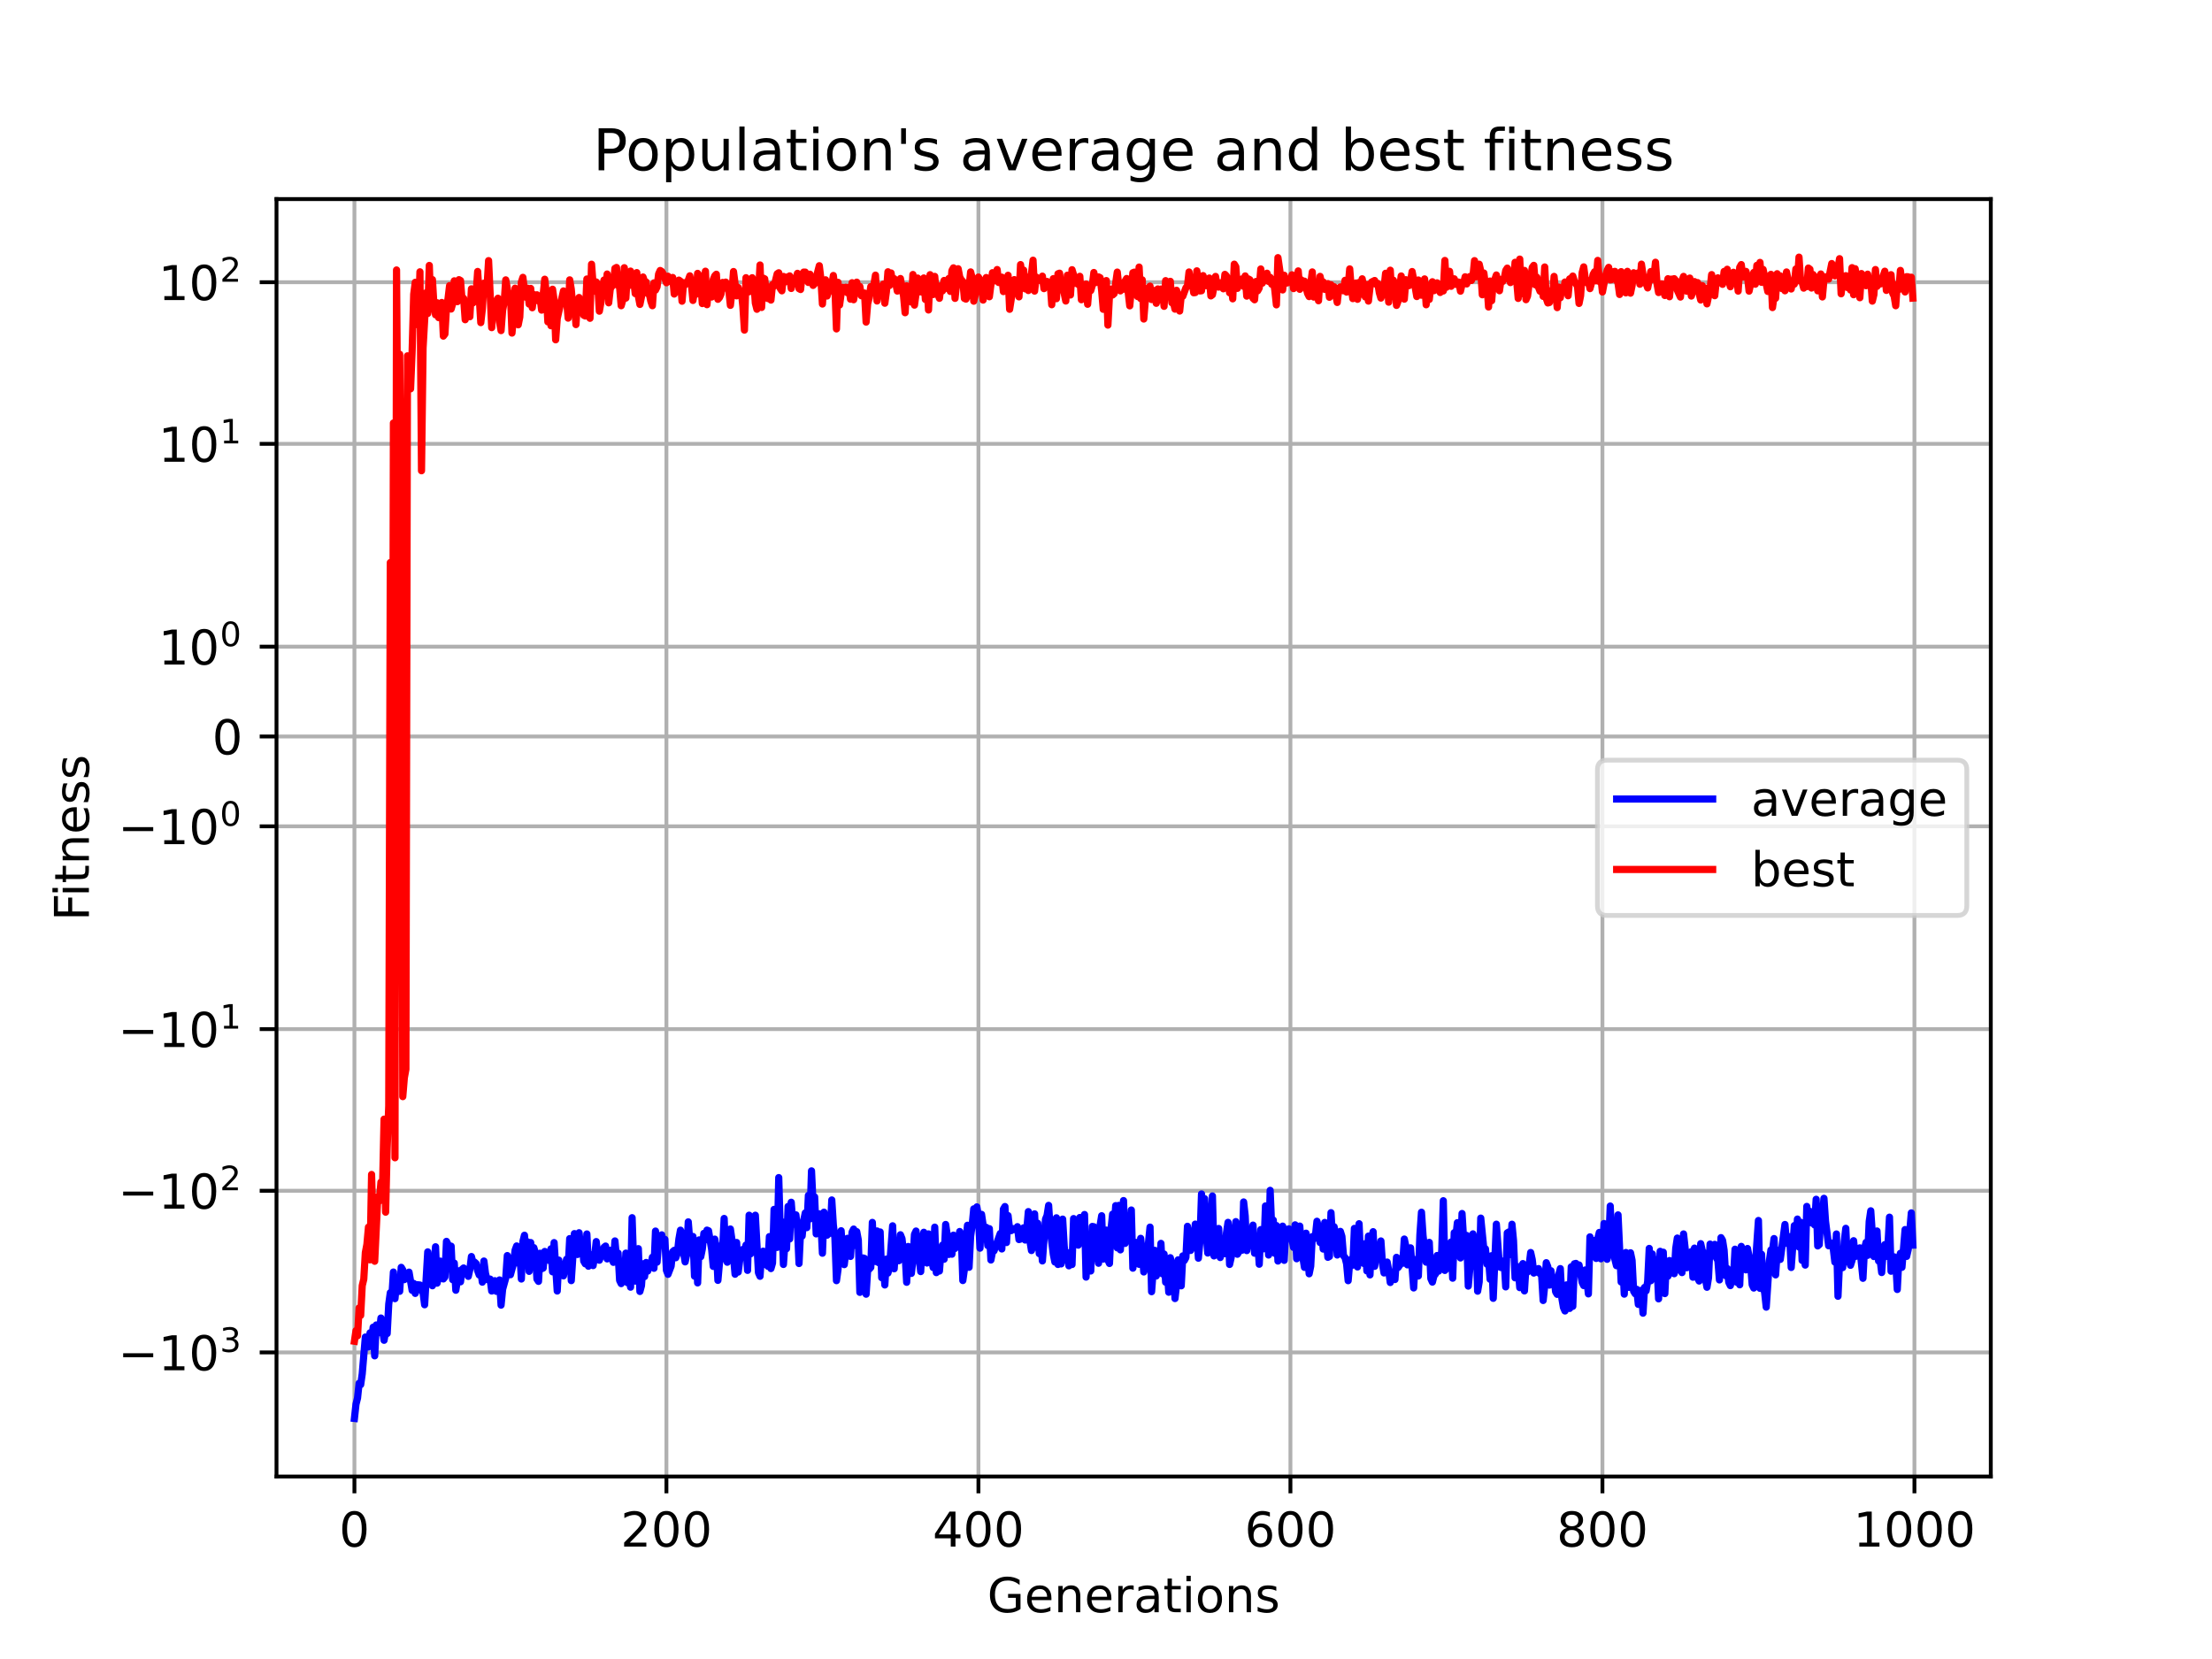 <?xml version="1.0" encoding="utf-8" standalone="no"?>
<!DOCTYPE svg PUBLIC "-//W3C//DTD SVG 1.1//EN"
  "http://www.w3.org/Graphics/SVG/1.1/DTD/svg11.dtd">
<!-- Created with matplotlib (https://matplotlib.org/) -->
<svg height="345.6pt" version="1.1" viewBox="0 0 460.8 345.6" width="460.8pt" xmlns="http://www.w3.org/2000/svg" xmlns:xlink="http://www.w3.org/1999/xlink">
 <defs>
  <style type="text/css">*{stroke-linecap:butt;stroke-linejoin:round;}</style>
 </defs>
 <g id="figure_1">
  <g id="patch_1">
   <path d="M 0 345.6 
L 460.8 345.6 
L 460.8 0 
L 0 0 
z
" style="fill:#ffffff;"/>
  </g>
  <g id="axes_1">
   <g id="patch_2">
    <path d="M 57.6 307.584 
L 414.72 307.584 
L 414.72 41.472 
L 57.6 41.472 
z
" style="fill:#ffffff;"/>
   </g>
   <g id="matplotlib.axis_1">
    <g id="xtick_1">
     <g id="line2d_1">
      <path clip-path="url(#pc1ed684023)" d="M 73.833 307.584 
L 73.833 41.472 
" style="fill:none;stroke:#b0b0b0;stroke-linecap:square;stroke-width:0.8;"/>
     </g>
     <g id="line2d_2">
      <defs>
       <path d="M 0 0 
L 0 3.5 
" id="m3df14de538" style="stroke:#000000;stroke-width:0.8;"/>
      </defs>
      <g>
       <use style="stroke:#000000;stroke-width:0.8;" x="73.833" xlink:href="#m3df14de538" y="307.584"/>
      </g>
     </g>
     <g id="text_1">
      <!-- 0 -->
      <g transform="translate(70.651 322.182)scale(0.1 -0.1)">
       <defs>
        <path d="M 31.781 66.406 
Q 24.172 66.406 20.328 58.906 
Q 16.5 51.422 16.5 36.375 
Q 16.5 21.391 20.328 13.891 
Q 24.172 6.391 31.781 6.391 
Q 39.453 6.391 43.281 13.891 
Q 47.125 21.391 47.125 36.375 
Q 47.125 51.422 43.281 58.906 
Q 39.453 66.406 31.781 66.406 
z
M 31.781 74.219 
Q 44.047 74.219 50.516 64.516 
Q 56.984 54.828 56.984 36.375 
Q 56.984 17.969 50.516 8.266 
Q 44.047 -1.422 31.781 -1.422 
Q 19.531 -1.422 13.062 8.266 
Q 6.594 17.969 6.594 36.375 
Q 6.594 54.828 13.062 64.516 
Q 19.531 74.219 31.781 74.219 
z
" id="DejaVuSans-48"/>
       </defs>
       <use xlink:href="#DejaVuSans-48"/>
      </g>
     </g>
    </g>
    <g id="xtick_2">
     <g id="line2d_3">
      <path clip-path="url(#pc1ed684023)" d="M 138.829 307.584 
L 138.829 41.472 
" style="fill:none;stroke:#b0b0b0;stroke-linecap:square;stroke-width:0.8;"/>
     </g>
     <g id="line2d_4">
      <g>
       <use style="stroke:#000000;stroke-width:0.8;" x="138.829" xlink:href="#m3df14de538" y="307.584"/>
      </g>
     </g>
     <g id="text_2">
      <!-- 200 -->
      <g transform="translate(129.285 322.182)scale(0.1 -0.1)">
       <defs>
        <path d="M 19.188 8.297 
L 53.609 8.297 
L 53.609 0 
L 7.328 0 
L 7.328 8.297 
Q 12.938 14.109 22.625 23.891 
Q 32.328 33.688 34.812 36.531 
Q 39.547 41.844 41.422 45.531 
Q 43.312 49.219 43.312 52.781 
Q 43.312 58.594 39.234 62.25 
Q 35.156 65.922 28.609 65.922 
Q 23.969 65.922 18.812 64.312 
Q 13.672 62.703 7.812 59.422 
L 7.812 69.391 
Q 13.766 71.781 18.938 73 
Q 24.125 74.219 28.422 74.219 
Q 39.75 74.219 46.484 68.547 
Q 53.219 62.891 53.219 53.422 
Q 53.219 48.922 51.531 44.891 
Q 49.859 40.875 45.406 35.406 
Q 44.188 33.984 37.641 27.219 
Q 31.109 20.453 19.188 8.297 
z
" id="DejaVuSans-50"/>
       </defs>
       <use xlink:href="#DejaVuSans-50"/>
       <use x="63.623" xlink:href="#DejaVuSans-48"/>
       <use x="127.246" xlink:href="#DejaVuSans-48"/>
      </g>
     </g>
    </g>
    <g id="xtick_3">
     <g id="line2d_5">
      <path clip-path="url(#pc1ed684023)" d="M 203.825 307.584 
L 203.825 41.472 
" style="fill:none;stroke:#b0b0b0;stroke-linecap:square;stroke-width:0.8;"/>
     </g>
     <g id="line2d_6">
      <g>
       <use style="stroke:#000000;stroke-width:0.8;" x="203.825" xlink:href="#m3df14de538" y="307.584"/>
      </g>
     </g>
     <g id="text_3">
      <!-- 400 -->
      <g transform="translate(194.281 322.182)scale(0.1 -0.1)">
       <defs>
        <path d="M 37.797 64.312 
L 12.891 25.391 
L 37.797 25.391 
z
M 35.203 72.906 
L 47.609 72.906 
L 47.609 25.391 
L 58.016 25.391 
L 58.016 17.188 
L 47.609 17.188 
L 47.609 0 
L 37.797 0 
L 37.797 17.188 
L 4.891 17.188 
L 4.891 26.703 
z
" id="DejaVuSans-52"/>
       </defs>
       <use xlink:href="#DejaVuSans-52"/>
       <use x="63.623" xlink:href="#DejaVuSans-48"/>
       <use x="127.246" xlink:href="#DejaVuSans-48"/>
      </g>
     </g>
    </g>
    <g id="xtick_4">
     <g id="line2d_7">
      <path clip-path="url(#pc1ed684023)" d="M 268.82 307.584 
L 268.82 41.472 
" style="fill:none;stroke:#b0b0b0;stroke-linecap:square;stroke-width:0.8;"/>
     </g>
     <g id="line2d_8">
      <g>
       <use style="stroke:#000000;stroke-width:0.8;" x="268.82" xlink:href="#m3df14de538" y="307.584"/>
      </g>
     </g>
     <g id="text_4">
      <!-- 600 -->
      <g transform="translate(259.277 322.182)scale(0.1 -0.1)">
       <defs>
        <path d="M 33.016 40.375 
Q 26.375 40.375 22.484 35.828 
Q 18.609 31.297 18.609 23.391 
Q 18.609 15.531 22.484 10.953 
Q 26.375 6.391 33.016 6.391 
Q 39.656 6.391 43.531 10.953 
Q 47.406 15.531 47.406 23.391 
Q 47.406 31.297 43.531 35.828 
Q 39.656 40.375 33.016 40.375 
z
M 52.594 71.297 
L 52.594 62.312 
Q 48.875 64.062 45.094 64.984 
Q 41.312 65.922 37.594 65.922 
Q 27.828 65.922 22.672 59.328 
Q 17.531 52.734 16.797 39.406 
Q 19.672 43.656 24.016 45.922 
Q 28.375 48.188 33.594 48.188 
Q 44.578 48.188 50.953 41.516 
Q 57.328 34.859 57.328 23.391 
Q 57.328 12.156 50.688 5.359 
Q 44.047 -1.422 33.016 -1.422 
Q 20.359 -1.422 13.672 8.266 
Q 6.984 17.969 6.984 36.375 
Q 6.984 53.656 15.188 63.938 
Q 23.391 74.219 37.203 74.219 
Q 40.922 74.219 44.703 73.484 
Q 48.484 72.75 52.594 71.297 
z
" id="DejaVuSans-54"/>
       </defs>
       <use xlink:href="#DejaVuSans-54"/>
       <use x="63.623" xlink:href="#DejaVuSans-48"/>
       <use x="127.246" xlink:href="#DejaVuSans-48"/>
      </g>
     </g>
    </g>
    <g id="xtick_5">
     <g id="line2d_9">
      <path clip-path="url(#pc1ed684023)" d="M 333.816 307.584 
L 333.816 41.472 
" style="fill:none;stroke:#b0b0b0;stroke-linecap:square;stroke-width:0.8;"/>
     </g>
     <g id="line2d_10">
      <g>
       <use style="stroke:#000000;stroke-width:0.8;" x="333.816" xlink:href="#m3df14de538" y="307.584"/>
      </g>
     </g>
     <g id="text_5">
      <!-- 800 -->
      <g transform="translate(324.273 322.182)scale(0.1 -0.1)">
       <defs>
        <path d="M 31.781 34.625 
Q 24.75 34.625 20.719 30.859 
Q 16.703 27.094 16.703 20.516 
Q 16.703 13.922 20.719 10.156 
Q 24.75 6.391 31.781 6.391 
Q 38.812 6.391 42.859 10.172 
Q 46.922 13.969 46.922 20.516 
Q 46.922 27.094 42.891 30.859 
Q 38.875 34.625 31.781 34.625 
z
M 21.922 38.812 
Q 15.578 40.375 12.031 44.719 
Q 8.5 49.078 8.5 55.328 
Q 8.5 64.062 14.719 69.141 
Q 20.953 74.219 31.781 74.219 
Q 42.672 74.219 48.875 69.141 
Q 55.078 64.062 55.078 55.328 
Q 55.078 49.078 51.531 44.719 
Q 48 40.375 41.703 38.812 
Q 48.828 37.156 52.797 32.312 
Q 56.781 27.484 56.781 20.516 
Q 56.781 9.906 50.312 4.234 
Q 43.844 -1.422 31.781 -1.422 
Q 19.734 -1.422 13.25 4.234 
Q 6.781 9.906 6.781 20.516 
Q 6.781 27.484 10.781 32.312 
Q 14.797 37.156 21.922 38.812 
z
M 18.312 54.391 
Q 18.312 48.734 21.844 45.562 
Q 25.391 42.391 31.781 42.391 
Q 38.141 42.391 41.719 45.562 
Q 45.312 48.734 45.312 54.391 
Q 45.312 60.062 41.719 63.234 
Q 38.141 66.406 31.781 66.406 
Q 25.391 66.406 21.844 63.234 
Q 18.312 60.062 18.312 54.391 
z
" id="DejaVuSans-56"/>
       </defs>
       <use xlink:href="#DejaVuSans-56"/>
       <use x="63.623" xlink:href="#DejaVuSans-48"/>
       <use x="127.246" xlink:href="#DejaVuSans-48"/>
      </g>
     </g>
    </g>
    <g id="xtick_6">
     <g id="line2d_11">
      <path clip-path="url(#pc1ed684023)" d="M 398.812 307.584 
L 398.812 41.472 
" style="fill:none;stroke:#b0b0b0;stroke-linecap:square;stroke-width:0.8;"/>
     </g>
     <g id="line2d_12">
      <g>
       <use style="stroke:#000000;stroke-width:0.8;" x="398.812" xlink:href="#m3df14de538" y="307.584"/>
      </g>
     </g>
     <g id="text_6">
      <!-- 1000 -->
      <g transform="translate(386.087 322.182)scale(0.1 -0.1)">
       <defs>
        <path d="M 12.406 8.297 
L 28.516 8.297 
L 28.516 63.922 
L 10.984 60.406 
L 10.984 69.391 
L 28.422 72.906 
L 38.281 72.906 
L 38.281 8.297 
L 54.391 8.297 
L 54.391 0 
L 12.406 0 
z
" id="DejaVuSans-49"/>
       </defs>
       <use xlink:href="#DejaVuSans-49"/>
       <use x="63.623" xlink:href="#DejaVuSans-48"/>
       <use x="127.246" xlink:href="#DejaVuSans-48"/>
       <use x="190.869" xlink:href="#DejaVuSans-48"/>
      </g>
     </g>
    </g>
    <g id="text_7">
     <!-- Generations -->
     <g transform="translate(205.662 335.861)scale(0.1 -0.1)">
      <defs>
       <path d="M 59.516 10.406 
L 59.516 29.984 
L 43.406 29.984 
L 43.406 38.094 
L 69.281 38.094 
L 69.281 6.781 
Q 63.578 2.734 56.688 0.656 
Q 49.812 -1.422 42 -1.422 
Q 24.906 -1.422 15.25 8.562 
Q 5.609 18.562 5.609 36.375 
Q 5.609 54.25 15.25 64.234 
Q 24.906 74.219 42 74.219 
Q 49.125 74.219 55.547 72.453 
Q 61.969 70.703 67.391 67.281 
L 67.391 56.781 
Q 61.922 61.422 55.766 63.766 
Q 49.609 66.109 42.828 66.109 
Q 29.438 66.109 22.719 58.641 
Q 16.016 51.172 16.016 36.375 
Q 16.016 21.625 22.719 14.156 
Q 29.438 6.688 42.828 6.688 
Q 48.047 6.688 52.141 7.594 
Q 56.25 8.5 59.516 10.406 
z
" id="DejaVuSans-71"/>
       <path d="M 56.203 29.594 
L 56.203 25.203 
L 14.891 25.203 
Q 15.484 15.922 20.484 11.062 
Q 25.484 6.203 34.422 6.203 
Q 39.594 6.203 44.453 7.469 
Q 49.312 8.734 54.109 11.281 
L 54.109 2.781 
Q 49.266 0.734 44.188 -0.344 
Q 39.109 -1.422 33.891 -1.422 
Q 20.797 -1.422 13.156 6.188 
Q 5.516 13.812 5.516 26.812 
Q 5.516 40.234 12.766 48.109 
Q 20.016 56 32.328 56 
Q 43.359 56 49.781 48.891 
Q 56.203 41.797 56.203 29.594 
z
M 47.219 32.234 
Q 47.125 39.594 43.094 43.984 
Q 39.062 48.391 32.422 48.391 
Q 24.906 48.391 20.391 44.141 
Q 15.875 39.891 15.188 32.172 
z
" id="DejaVuSans-101"/>
       <path d="M 54.891 33.016 
L 54.891 0 
L 45.906 0 
L 45.906 32.719 
Q 45.906 40.484 42.875 44.328 
Q 39.844 48.188 33.797 48.188 
Q 26.516 48.188 22.312 43.547 
Q 18.109 38.922 18.109 30.906 
L 18.109 0 
L 9.078 0 
L 9.078 54.688 
L 18.109 54.688 
L 18.109 46.188 
Q 21.344 51.125 25.703 53.562 
Q 30.078 56 35.797 56 
Q 45.219 56 50.047 50.172 
Q 54.891 44.344 54.891 33.016 
z
" id="DejaVuSans-110"/>
       <path d="M 41.109 46.297 
Q 39.594 47.172 37.812 47.578 
Q 36.031 48 33.891 48 
Q 26.266 48 22.188 43.047 
Q 18.109 38.094 18.109 28.812 
L 18.109 0 
L 9.078 0 
L 9.078 54.688 
L 18.109 54.688 
L 18.109 46.188 
Q 20.953 51.172 25.484 53.578 
Q 30.031 56 36.531 56 
Q 37.453 56 38.578 55.875 
Q 39.703 55.766 41.062 55.516 
z
" id="DejaVuSans-114"/>
       <path d="M 34.281 27.484 
Q 23.391 27.484 19.188 25 
Q 14.984 22.516 14.984 16.5 
Q 14.984 11.719 18.141 8.906 
Q 21.297 6.109 26.703 6.109 
Q 34.188 6.109 38.703 11.406 
Q 43.219 16.703 43.219 25.484 
L 43.219 27.484 
z
M 52.203 31.203 
L 52.203 0 
L 43.219 0 
L 43.219 8.297 
Q 40.141 3.328 35.547 0.953 
Q 30.953 -1.422 24.312 -1.422 
Q 15.922 -1.422 10.953 3.297 
Q 6 8.016 6 15.922 
Q 6 25.141 12.172 29.828 
Q 18.359 34.516 30.609 34.516 
L 43.219 34.516 
L 43.219 35.406 
Q 43.219 41.609 39.141 45 
Q 35.062 48.391 27.688 48.391 
Q 23 48.391 18.547 47.266 
Q 14.109 46.141 10.016 43.891 
L 10.016 52.203 
Q 14.938 54.109 19.578 55.047 
Q 24.219 56 28.609 56 
Q 40.484 56 46.344 49.844 
Q 52.203 43.703 52.203 31.203 
z
" id="DejaVuSans-97"/>
       <path d="M 18.312 70.219 
L 18.312 54.688 
L 36.812 54.688 
L 36.812 47.703 
L 18.312 47.703 
L 18.312 18.016 
Q 18.312 11.328 20.141 9.422 
Q 21.969 7.516 27.594 7.516 
L 36.812 7.516 
L 36.812 0 
L 27.594 0 
Q 17.188 0 13.234 3.875 
Q 9.281 7.766 9.281 18.016 
L 9.281 47.703 
L 2.688 47.703 
L 2.688 54.688 
L 9.281 54.688 
L 9.281 70.219 
z
" id="DejaVuSans-116"/>
       <path d="M 9.422 54.688 
L 18.406 54.688 
L 18.406 0 
L 9.422 0 
z
M 9.422 75.984 
L 18.406 75.984 
L 18.406 64.594 
L 9.422 64.594 
z
" id="DejaVuSans-105"/>
       <path d="M 30.609 48.391 
Q 23.391 48.391 19.188 42.75 
Q 14.984 37.109 14.984 27.297 
Q 14.984 17.484 19.156 11.844 
Q 23.344 6.203 30.609 6.203 
Q 37.797 6.203 41.984 11.859 
Q 46.188 17.531 46.188 27.297 
Q 46.188 37.016 41.984 42.703 
Q 37.797 48.391 30.609 48.391 
z
M 30.609 56 
Q 42.328 56 49.016 48.375 
Q 55.719 40.766 55.719 27.297 
Q 55.719 13.875 49.016 6.219 
Q 42.328 -1.422 30.609 -1.422 
Q 18.844 -1.422 12.172 6.219 
Q 5.516 13.875 5.516 27.297 
Q 5.516 40.766 12.172 48.375 
Q 18.844 56 30.609 56 
z
" id="DejaVuSans-111"/>
       <path d="M 44.281 53.078 
L 44.281 44.578 
Q 40.484 46.531 36.375 47.5 
Q 32.281 48.484 27.875 48.484 
Q 21.188 48.484 17.844 46.438 
Q 14.5 44.391 14.5 40.281 
Q 14.5 37.156 16.891 35.375 
Q 19.281 33.594 26.516 31.984 
L 29.594 31.297 
Q 39.156 29.25 43.188 25.516 
Q 47.219 21.781 47.219 15.094 
Q 47.219 7.469 41.188 3.016 
Q 35.156 -1.422 24.609 -1.422 
Q 20.219 -1.422 15.453 -0.562 
Q 10.688 0.297 5.422 2 
L 5.422 11.281 
Q 10.406 8.688 15.234 7.391 
Q 20.062 6.109 24.812 6.109 
Q 31.156 6.109 34.562 8.281 
Q 37.984 10.453 37.984 14.406 
Q 37.984 18.062 35.516 20.016 
Q 33.062 21.969 24.703 23.781 
L 21.578 24.516 
Q 13.234 26.266 9.516 29.906 
Q 5.812 33.547 5.812 39.891 
Q 5.812 47.609 11.281 51.797 
Q 16.75 56 26.812 56 
Q 31.781 56 36.172 55.266 
Q 40.578 54.547 44.281 53.078 
z
" id="DejaVuSans-115"/>
      </defs>
      <use xlink:href="#DejaVuSans-71"/>
      <use x="77.49" xlink:href="#DejaVuSans-101"/>
      <use x="139.014" xlink:href="#DejaVuSans-110"/>
      <use x="202.393" xlink:href="#DejaVuSans-101"/>
      <use x="263.916" xlink:href="#DejaVuSans-114"/>
      <use x="305.029" xlink:href="#DejaVuSans-97"/>
      <use x="366.309" xlink:href="#DejaVuSans-116"/>
      <use x="405.518" xlink:href="#DejaVuSans-105"/>
      <use x="433.301" xlink:href="#DejaVuSans-111"/>
      <use x="494.482" xlink:href="#DejaVuSans-110"/>
      <use x="557.861" xlink:href="#DejaVuSans-115"/>
     </g>
    </g>
   </g>
   <g id="matplotlib.axis_2">
    <g id="ytick_1">
     <g id="line2d_13">
      <path clip-path="url(#pc1ed684023)" d="M 57.6 281.733 
L 414.72 281.733 
" style="fill:none;stroke:#b0b0b0;stroke-linecap:square;stroke-width:0.8;"/>
     </g>
     <g id="line2d_14">
      <defs>
       <path d="M 0 0 
L -3.5 0 
" id="mbe1c912e17" style="stroke:#000000;stroke-width:0.8;"/>
      </defs>
      <g>
       <use style="stroke:#000000;stroke-width:0.8;" x="57.6" xlink:href="#mbe1c912e17" y="281.733"/>
      </g>
     </g>
     <g id="text_8">
      <!-- $\mathdefault{-10^{3}}$ -->
      <g transform="translate(24.6 285.533)scale(0.1 -0.1)">
       <defs>
        <path d="M 10.594 35.5 
L 73.188 35.5 
L 73.188 27.203 
L 10.594 27.203 
z
" id="DejaVuSans-8722"/>
        <path d="M 40.578 39.312 
Q 47.656 37.797 51.625 33 
Q 55.609 28.219 55.609 21.188 
Q 55.609 10.406 48.188 4.484 
Q 40.766 -1.422 27.094 -1.422 
Q 22.516 -1.422 17.656 -0.516 
Q 12.797 0.391 7.625 2.203 
L 7.625 11.719 
Q 11.719 9.328 16.594 8.109 
Q 21.484 6.891 26.812 6.891 
Q 36.078 6.891 40.938 10.547 
Q 45.797 14.203 45.797 21.188 
Q 45.797 27.641 41.281 31.266 
Q 36.766 34.906 28.719 34.906 
L 20.219 34.906 
L 20.219 43.016 
L 29.109 43.016 
Q 36.375 43.016 40.234 45.922 
Q 44.094 48.828 44.094 54.297 
Q 44.094 59.906 40.109 62.906 
Q 36.141 65.922 28.719 65.922 
Q 24.656 65.922 20.016 65.031 
Q 15.375 64.156 9.812 62.312 
L 9.812 71.094 
Q 15.438 72.656 20.344 73.438 
Q 25.25 74.219 29.594 74.219 
Q 40.828 74.219 47.359 69.109 
Q 53.906 64.016 53.906 55.328 
Q 53.906 49.266 50.438 45.094 
Q 46.969 40.922 40.578 39.312 
z
" id="DejaVuSans-51"/>
       </defs>
       <use transform="translate(0 0.766)" xlink:href="#DejaVuSans-8722"/>
       <use transform="translate(83.789 0.766)" xlink:href="#DejaVuSans-49"/>
       <use transform="translate(147.412 0.766)" xlink:href="#DejaVuSans-48"/>
       <use transform="translate(211.992 39.047)scale(0.7)" xlink:href="#DejaVuSans-51"/>
      </g>
     </g>
    </g>
    <g id="ytick_2">
     <g id="line2d_15">
      <path clip-path="url(#pc1ed684023)" d="M 57.6 248.057 
L 414.72 248.057 
" style="fill:none;stroke:#b0b0b0;stroke-linecap:square;stroke-width:0.8;"/>
     </g>
     <g id="line2d_16">
      <g>
       <use style="stroke:#000000;stroke-width:0.8;" x="57.6" xlink:href="#mbe1c912e17" y="248.057"/>
      </g>
     </g>
     <g id="text_9">
      <!-- $\mathdefault{-10^{2}}$ -->
      <g transform="translate(24.6 251.856)scale(0.1 -0.1)">
       <use transform="translate(0 0.766)" xlink:href="#DejaVuSans-8722"/>
       <use transform="translate(83.789 0.766)" xlink:href="#DejaVuSans-49"/>
       <use transform="translate(147.412 0.766)" xlink:href="#DejaVuSans-48"/>
       <use transform="translate(211.992 39.047)scale(0.7)" xlink:href="#DejaVuSans-50"/>
      </g>
     </g>
    </g>
    <g id="ytick_3">
     <g id="line2d_17">
      <path clip-path="url(#pc1ed684023)" d="M 57.6 214.38 
L 414.72 214.38 
" style="fill:none;stroke:#b0b0b0;stroke-linecap:square;stroke-width:0.8;"/>
     </g>
     <g id="line2d_18">
      <g>
       <use style="stroke:#000000;stroke-width:0.8;" x="57.6" xlink:href="#mbe1c912e17" y="214.38"/>
      </g>
     </g>
     <g id="text_10">
      <!-- $\mathdefault{-10^{1}}$ -->
      <g transform="translate(24.6 218.179)scale(0.1 -0.1)">
       <use transform="translate(0 0.684)" xlink:href="#DejaVuSans-8722"/>
       <use transform="translate(83.789 0.684)" xlink:href="#DejaVuSans-49"/>
       <use transform="translate(147.412 0.684)" xlink:href="#DejaVuSans-48"/>
       <use transform="translate(211.992 38.966)scale(0.7)" xlink:href="#DejaVuSans-49"/>
      </g>
     </g>
    </g>
    <g id="ytick_4">
     <g id="line2d_19">
      <path clip-path="url(#pc1ed684023)" d="M 57.6 172.132 
L 414.72 172.132 
" style="fill:none;stroke:#b0b0b0;stroke-linecap:square;stroke-width:0.8;"/>
     </g>
     <g id="line2d_20">
      <g>
       <use style="stroke:#000000;stroke-width:0.8;" x="57.6" xlink:href="#mbe1c912e17" y="172.132"/>
      </g>
     </g>
     <g id="text_11">
      <!-- $\mathdefault{-10^{0}}$ -->
      <g transform="translate(24.6 175.931)scale(0.1 -0.1)">
       <use transform="translate(0 0.766)" xlink:href="#DejaVuSans-8722"/>
       <use transform="translate(83.789 0.766)" xlink:href="#DejaVuSans-49"/>
       <use transform="translate(147.412 0.766)" xlink:href="#DejaVuSans-48"/>
       <use transform="translate(211.992 39.047)scale(0.7)" xlink:href="#DejaVuSans-48"/>
      </g>
     </g>
    </g>
    <g id="ytick_5">
     <g id="line2d_21">
      <path clip-path="url(#pc1ed684023)" d="M 57.6 153.422 
L 414.72 153.422 
" style="fill:none;stroke:#b0b0b0;stroke-linecap:square;stroke-width:0.8;"/>
     </g>
     <g id="line2d_22">
      <g>
       <use style="stroke:#000000;stroke-width:0.8;" x="57.6" xlink:href="#mbe1c912e17" y="153.422"/>
      </g>
     </g>
     <g id="text_12">
      <!-- $\mathdefault{0}$ -->
      <g transform="translate(44.2 157.222)scale(0.1 -0.1)">
       <use transform="translate(0 0.781)" xlink:href="#DejaVuSans-48"/>
      </g>
     </g>
    </g>
    <g id="ytick_6">
     <g id="line2d_23">
      <path clip-path="url(#pc1ed684023)" d="M 57.6 134.713 
L 414.72 134.713 
" style="fill:none;stroke:#b0b0b0;stroke-linecap:square;stroke-width:0.8;"/>
     </g>
     <g id="line2d_24">
      <g>
       <use style="stroke:#000000;stroke-width:0.8;" x="57.6" xlink:href="#mbe1c912e17" y="134.713"/>
      </g>
     </g>
     <g id="text_13">
      <!-- $\mathdefault{10^{0}}$ -->
      <g transform="translate(33 138.512)scale(0.1 -0.1)">
       <use transform="translate(0 0.766)" xlink:href="#DejaVuSans-49"/>
       <use transform="translate(63.623 0.766)" xlink:href="#DejaVuSans-48"/>
       <use transform="translate(128.203 39.047)scale(0.7)" xlink:href="#DejaVuSans-48"/>
      </g>
     </g>
    </g>
    <g id="ytick_7">
     <g id="line2d_25">
      <path clip-path="url(#pc1ed684023)" d="M 57.6 92.465 
L 414.72 92.465 
" style="fill:none;stroke:#b0b0b0;stroke-linecap:square;stroke-width:0.8;"/>
     </g>
     <g id="line2d_26">
      <g>
       <use style="stroke:#000000;stroke-width:0.8;" x="57.6" xlink:href="#mbe1c912e17" y="92.465"/>
      </g>
     </g>
     <g id="text_14">
      <!-- $\mathdefault{10^{1}}$ -->
      <g transform="translate(33 96.264)scale(0.1 -0.1)">
       <use transform="translate(0 0.684)" xlink:href="#DejaVuSans-49"/>
       <use transform="translate(63.623 0.684)" xlink:href="#DejaVuSans-48"/>
       <use transform="translate(128.203 38.966)scale(0.7)" xlink:href="#DejaVuSans-49"/>
      </g>
     </g>
    </g>
    <g id="ytick_8">
     <g id="line2d_27">
      <path clip-path="url(#pc1ed684023)" d="M 57.6 58.788 
L 414.72 58.788 
" style="fill:none;stroke:#b0b0b0;stroke-linecap:square;stroke-width:0.8;"/>
     </g>
     <g id="line2d_28">
      <g>
       <use style="stroke:#000000;stroke-width:0.8;" x="57.6" xlink:href="#mbe1c912e17" y="58.788"/>
      </g>
     </g>
     <g id="text_15">
      <!-- $\mathdefault{10^{2}}$ -->
      <g transform="translate(33 62.587)scale(0.1 -0.1)">
       <use transform="translate(0 0.766)" xlink:href="#DejaVuSans-49"/>
       <use transform="translate(63.623 0.766)" xlink:href="#DejaVuSans-48"/>
       <use transform="translate(128.203 39.047)scale(0.7)" xlink:href="#DejaVuSans-50"/>
      </g>
     </g>
    </g>
    <g id="text_16">
     <!-- Fitness -->
     <g transform="translate(18.52 191.845)rotate(-90)scale(0.1 -0.1)">
      <defs>
       <path d="M 9.812 72.906 
L 51.703 72.906 
L 51.703 64.594 
L 19.672 64.594 
L 19.672 43.109 
L 48.578 43.109 
L 48.578 34.812 
L 19.672 34.812 
L 19.672 0 
L 9.812 0 
z
" id="DejaVuSans-70"/>
      </defs>
      <use xlink:href="#DejaVuSans-70"/>
      <use x="50.27" xlink:href="#DejaVuSans-105"/>
      <use x="78.053" xlink:href="#DejaVuSans-116"/>
      <use x="117.262" xlink:href="#DejaVuSans-110"/>
      <use x="180.641" xlink:href="#DejaVuSans-101"/>
      <use x="242.164" xlink:href="#DejaVuSans-115"/>
      <use x="294.264" xlink:href="#DejaVuSans-115"/>
     </g>
    </g>
   </g>
   <g id="line2d_29">
    <path clip-path="url(#pc1ed684023)" d="M 73.833 295.488 
L 74.158 292.533 
L 74.483 291.231 
L 74.808 288.164 
L 75.133 288.45 
L 75.458 286.189 
L 76.108 278.528 
L 76.433 278.833 
L 76.758 280.601 
L 77.083 277.66 
L 77.408 279.384 
L 77.732 276.482 
L 78.057 282.446 
L 78.382 276.019 
L 78.707 277.194 
L 79.032 277.619 
L 79.357 274.57 
L 80.007 279.205 
L 80.332 277.383 
L 80.657 277.8 
L 80.982 271.665 
L 81.307 269.296 
L 81.632 270.141 
L 81.957 264.989 
L 82.282 270.533 
L 82.607 267.216 
L 83.257 269.01 
L 83.582 264.01 
L 83.907 264.549 
L 84.232 266.566 
L 84.557 265.596 
L 84.882 265.583 
L 85.207 265.012 
L 85.857 268.803 
L 86.182 267.364 
L 86.507 269.439 
L 86.832 267.627 
L 87.482 267.69 
L 87.807 268.794 
L 88.132 269.29 
L 88.457 271.805 
L 89.107 260.788 
L 89.432 265.83 
L 89.757 265.37 
L 90.082 267.846 
L 90.732 259.724 
L 91.057 267.305 
L 91.382 266.008 
L 91.707 262.709 
L 92.032 263.363 
L 92.357 266.425 
L 92.682 266.018 
L 93.007 258.602 
L 93.331 259.227 
L 93.656 263.953 
L 93.981 259.598 
L 94.306 266.588 
L 94.631 263.122 
L 94.956 268.779 
L 95.606 264.734 
L 95.931 267.028 
L 96.256 264.423 
L 96.581 264.146 
L 96.906 265.33 
L 97.231 264.742 
L 97.556 265.889 
L 97.881 264.447 
L 98.206 261.761 
L 98.531 263.01 
L 98.856 262.919 
L 99.181 263.218 
L 99.506 264.716 
L 99.831 265.599 
L 100.156 264.752 
L 100.481 267.097 
L 100.806 262.697 
L 101.131 265.23 
L 101.456 266.55 
L 101.781 266.43 
L 102.106 266.46 
L 102.431 268.943 
L 102.756 268.597 
L 103.081 266.793 
L 103.406 269.008 
L 103.731 268.946 
L 104.056 266.638 
L 104.381 271.883 
L 104.706 268.578 
L 105.356 266.229 
L 105.681 261.561 
L 106.006 263.123 
L 106.331 265.55 
L 106.981 263.199 
L 107.306 260.428 
L 107.631 259.551 
L 107.956 263.137 
L 108.281 260.456 
L 108.606 266.442 
L 108.931 258.624 
L 109.255 257.326 
L 109.58 261.236 
L 109.905 258.704 
L 110.23 264.85 
L 110.555 258.848 
L 110.88 263.237 
L 111.205 259.908 
L 111.53 261.015 
L 111.855 266.445 
L 112.18 266.933 
L 112.505 261.077 
L 112.83 264.3 
L 113.155 264.168 
L 113.48 260.704 
L 113.805 261.693 
L 114.13 261.782 
L 114.455 262.601 
L 114.78 260.152 
L 115.105 264.941 
L 115.43 258.859 
L 116.08 268.94 
L 116.405 262.504 
L 116.73 264.549 
L 117.38 265.784 
L 118.03 262.323 
L 118.355 264.07 
L 118.68 258.024 
L 119.005 266.78 
L 119.655 256.982 
L 119.98 260.641 
L 120.305 261.329 
L 120.63 256.801 
L 120.955 259.682 
L 121.28 258.54 
L 121.605 262.717 
L 121.93 263.277 
L 122.255 257.059 
L 122.58 263.777 
L 122.905 261.318 
L 123.23 262.242 
L 123.555 263.647 
L 123.88 261.648 
L 124.205 258.645 
L 124.53 261.453 
L 124.855 262.529 
L 125.829 259.85 
L 126.154 259.575 
L 126.479 262.249 
L 127.129 260.457 
L 127.454 262.251 
L 127.779 262.97 
L 128.104 258.51 
L 128.429 262.037 
L 128.754 261.034 
L 129.079 266.741 
L 129.404 267.399 
L 129.729 266.502 
L 130.054 266.817 
L 130.379 261.048 
L 130.704 267.205 
L 131.029 264.402 
L 131.354 268.144 
L 131.679 253.669 
L 132.004 263.35 
L 132.329 266.874 
L 132.979 260.115 
L 133.304 269.033 
L 133.629 267.828 
L 133.954 263.265 
L 134.279 265.937 
L 134.604 262.995 
L 134.929 264.79 
L 135.254 263.261 
L 135.579 263.761 
L 135.904 261.903 
L 136.229 264.211 
L 136.554 256.455 
L 136.879 262.927 
L 137.204 258.634 
L 137.529 259.031 
L 137.854 257.24 
L 138.179 259.324 
L 138.504 258.171 
L 138.829 264.642 
L 139.154 265.466 
L 139.804 263.774 
L 140.129 260.763 
L 140.454 260.469 
L 140.779 262.012 
L 141.103 261.102 
L 141.428 258.111 
L 141.753 256.27 
L 142.078 257.101 
L 142.403 260.963 
L 142.728 262.872 
L 143.053 261.301 
L 143.378 254.537 
L 143.703 258.608 
L 144.028 261.044 
L 144.353 257.578 
L 144.678 265.849 
L 145.003 259.887 
L 145.328 267.25 
L 145.653 258.293 
L 145.978 261.797 
L 146.303 260.213 
L 146.628 256.932 
L 146.953 258.286 
L 147.278 256.257 
L 147.603 256.396 
L 148.253 260.321 
L 148.578 263.817 
L 148.903 258.135 
L 149.228 260.034 
L 149.553 266.724 
L 150.203 259.492 
L 150.528 260.35 
L 150.853 253.829 
L 151.178 262.212 
L 151.503 262.947 
L 151.828 258.577 
L 152.153 256.024 
L 152.478 258.266 
L 153.128 265.444 
L 153.453 258.829 
L 153.778 264.994 
L 154.103 262.493 
L 154.753 260.271 
L 155.078 260.704 
L 155.403 259.369 
L 155.728 264.641 
L 156.053 253.149 
L 156.378 261.192 
L 156.703 258.893 
L 157.027 258.869 
L 157.352 253.154 
L 158.002 265.139 
L 158.327 265.875 
L 158.652 261.207 
L 158.977 260.646 
L 159.302 263.385 
L 159.627 261.539 
L 159.952 263.787 
L 160.277 257.605 
L 160.602 264.265 
L 160.927 263.121 
L 161.252 251.938 
L 161.902 259.856 
L 162.227 245.315 
L 162.552 256.912 
L 162.877 254.482 
L 163.202 263.41 
L 163.527 258.74 
L 163.852 260.13 
L 164.177 251.317 
L 164.502 258.099 
L 164.827 250.451 
L 165.152 254.724 
L 165.802 253.078 
L 166.127 255.834 
L 166.452 263.216 
L 166.777 256.435 
L 167.102 257.491 
L 167.427 254.182 
L 167.752 252.68 
L 168.077 255.736 
L 168.402 249.02 
L 168.727 253.914 
L 169.052 243.914 
L 169.377 250.828 
L 169.702 249.331 
L 170.027 257.04 
L 170.352 254.488 
L 170.677 252.865 
L 171.002 254.701 
L 171.327 261.068 
L 171.652 252.519 
L 171.977 255.509 
L 172.302 257.311 
L 172.627 256.874 
L 172.951 256.907 
L 173.276 249.977 
L 173.601 255.161 
L 173.926 257.868 
L 174.251 266.784 
L 174.576 264.463 
L 174.901 259.025 
L 175.226 256.387 
L 175.551 261.019 
L 175.876 263.442 
L 176.526 257.976 
L 176.851 258.498 
L 177.176 261.737 
L 177.501 256.688 
L 177.826 256.04 
L 178.151 259.444 
L 178.476 256.575 
L 178.801 258.321 
L 179.126 269.223 
L 179.451 264.752 
L 179.776 262.055 
L 180.101 262.154 
L 180.426 269.604 
L 180.751 264.473 
L 181.076 264.387 
L 181.401 264.019 
L 181.726 254.648 
L 182.051 261.652 
L 182.376 262.79 
L 182.701 256.429 
L 183.026 263.037 
L 183.351 256.639 
L 183.676 266.169 
L 184.001 262.777 
L 184.326 267.68 
L 184.651 262.294 
L 184.976 265.202 
L 185.301 264.067 
L 185.951 255.359 
L 186.276 264.31 
L 186.601 259.385 
L 186.926 258.65 
L 187.251 262.63 
L 187.576 257.223 
L 187.901 258.032 
L 188.226 260.906 
L 188.55 261.25 
L 188.875 267.123 
L 189.2 259.666 
L 189.525 260.373 
L 189.85 265.274 
L 190.175 262.544 
L 190.5 257.139 
L 190.825 256.448 
L 191.8 264.892 
L 192.125 258.265 
L 192.45 256.704 
L 192.775 260.807 
L 193.1 263.108 
L 193.425 257.043 
L 193.75 261.594 
L 194.075 262.508 
L 194.4 264.064 
L 194.725 255.639 
L 195.05 265.11 
L 195.375 260.583 
L 195.7 264.78 
L 196.025 260.746 
L 196.35 259.373 
L 196.675 262.319 
L 197 255.077 
L 197.325 257.271 
L 197.65 261.323 
L 197.975 261.076 
L 198.3 261.274 
L 198.625 257.307 
L 198.95 260.075 
L 199.275 258.784 
L 199.6 259.125 
L 199.925 256.545 
L 200.25 257.372 
L 200.575 266.759 
L 200.9 264.449 
L 201.225 258.489 
L 201.55 255.245 
L 201.875 264.004 
L 202.2 257.525 
L 202.525 255.164 
L 202.85 251.831 
L 203.175 254.172 
L 203.5 251.416 
L 203.825 253.364 
L 204.15 260.016 
L 204.474 252.971 
L 204.799 255.185 
L 205.124 256.419 
L 205.449 255.678 
L 205.774 259.478 
L 206.099 255.951 
L 206.424 262.48 
L 206.749 260.778 
L 207.074 260.571 
L 208.374 256.96 
L 208.699 260.181 
L 209.024 251.903 
L 209.349 251.344 
L 209.674 258.843 
L 209.999 253.235 
L 210.324 256.162 
L 210.649 256.361 
L 210.974 255.937 
L 211.299 256.13 
L 211.624 256.187 
L 211.949 255.538 
L 212.274 258.222 
L 212.924 258.013 
L 213.249 255.773 
L 213.574 258.322 
L 213.899 256.116 
L 214.224 252.399 
L 214.549 258.492 
L 214.874 260.509 
L 215.199 257.405 
L 215.524 252.867 
L 215.849 259.839 
L 216.174 254.828 
L 216.499 261.16 
L 216.824 258.834 
L 217.149 262.674 
L 217.799 253.977 
L 218.124 253.188 
L 218.449 251.103 
L 218.774 256.183 
L 219.424 261.311 
L 219.749 262.901 
L 220.074 253.69 
L 220.398 263.415 
L 220.723 261.441 
L 221.048 263.297 
L 221.373 253.968 
L 221.698 259.657 
L 222.023 262.504 
L 222.348 260.949 
L 222.673 263.695 
L 222.998 262.651 
L 223.323 263.427 
L 223.648 253.853 
L 223.973 257.417 
L 224.298 256.069 
L 224.623 259.388 
L 224.948 253.628 
L 225.273 256.154 
L 225.598 253.974 
L 225.923 253.006 
L 226.248 266.039 
L 226.573 260.276 
L 226.898 259.751 
L 227.223 264.772 
L 227.548 255.488 
L 227.873 255.555 
L 228.848 263.159 
L 229.173 255.255 
L 229.498 253.26 
L 229.823 262.293 
L 230.148 258.247 
L 230.473 256.253 
L 230.798 262.484 
L 231.123 263.207 
L 231.448 256.052 
L 231.773 252.928 
L 232.098 255.819 
L 232.423 251.154 
L 232.748 259.951 
L 233.073 251.105 
L 233.398 260.37 
L 233.723 253.849 
L 234.048 250.102 
L 234.373 259.025 
L 234.698 256.237 
L 235.023 258.296 
L 235.348 257.893 
L 235.673 252.067 
L 235.998 264.184 
L 236.647 258.815 
L 236.972 260.105 
L 237.297 263.383 
L 237.622 257.966 
L 237.947 260.874 
L 238.272 264.974 
L 238.922 262.222 
L 239.572 255.631 
L 239.897 269.081 
L 240.547 260.467 
L 240.872 265.808 
L 241.197 263.67 
L 241.522 264.465 
L 241.847 259.02 
L 242.172 265.375 
L 242.497 261.234 
L 242.822 267.111 
L 243.147 264.377 
L 243.472 269.194 
L 243.797 262.002 
L 244.122 263.57 
L 244.447 264.155 
L 244.772 270.51 
L 245.097 267.655 
L 245.422 262.451 
L 246.072 267.862 
L 246.397 261.627 
L 246.722 262.579 
L 247.047 261.962 
L 247.372 255.461 
L 247.697 257.377 
L 248.022 260.49 
L 248.347 258.127 
L 248.672 259.919 
L 248.997 255.007 
L 249.322 257.039 
L 249.647 262.103 
L 249.972 258.536 
L 250.297 248.724 
L 250.622 255.966 
L 250.947 249.707 
L 251.272 256.992 
L 251.597 261.027 
L 251.922 260.898 
L 252.246 256.348 
L 252.571 249.144 
L 252.896 261.63 
L 253.221 260.918 
L 253.871 255.914 
L 254.196 261.966 
L 254.846 258.609 
L 255.171 261.175 
L 255.496 256.83 
L 255.821 254.642 
L 256.146 263.407 
L 256.471 261.997 
L 256.796 258.148 
L 257.121 256.877 
L 257.446 254.487 
L 257.771 261.282 
L 258.096 260.751 
L 258.421 257.077 
L 258.746 260.44 
L 259.071 250.393 
L 259.396 253.291 
L 259.721 260.523 
L 260.046 258.471 
L 260.371 257.145 
L 260.696 257.507 
L 261.021 255.217 
L 261.346 261.067 
L 261.671 260.437 
L 261.996 258.486 
L 262.321 263.362 
L 262.646 256.15 
L 262.971 259.254 
L 263.296 260.137 
L 263.621 251.218 
L 263.946 252 
L 264.271 261.445 
L 264.596 247.973 
L 264.921 255.89 
L 265.246 254.168 
L 265.571 261.095 
L 265.896 255.305 
L 266.221 262.698 
L 266.546 258.088 
L 266.871 256.381 
L 267.196 255.429 
L 267.521 262.551 
L 267.846 256.084 
L 268.17 256.958 
L 268.495 255.991 
L 268.82 256.508 
L 269.47 259.862 
L 269.795 255.155 
L 270.12 262.222 
L 270.445 260.871 
L 270.77 255.418 
L 271.095 260.095 
L 271.745 264.02 
L 272.07 256.898 
L 272.72 265.354 
L 273.045 263.769 
L 273.37 257.604 
L 273.695 258.086 
L 274.02 257.483 
L 274.345 254.413 
L 274.67 255.733 
L 274.995 258.845 
L 275.32 256.024 
L 275.645 260.203 
L 275.97 254.658 
L 276.62 261.921 
L 276.945 261.738 
L 277.27 252.622 
L 277.595 257.892 
L 277.92 255.557 
L 278.245 257.252 
L 278.57 261.44 
L 278.895 258.305 
L 279.22 256.52 
L 279.545 257.571 
L 279.87 261.587 
L 280.195 261.978 
L 280.52 263.27 
L 280.845 266.792 
L 281.17 262.926 
L 281.495 262.305 
L 281.82 263.557 
L 282.145 255.895 
L 282.47 261.054 
L 282.795 263.931 
L 283.12 254.925 
L 283.445 262.458 
L 283.769 260.86 
L 284.094 263.203 
L 284.419 259.063 
L 284.744 264.759 
L 285.069 257.5 
L 285.394 265.584 
L 285.719 257.797 
L 286.044 256.583 
L 286.369 263.797 
L 286.694 261.079 
L 287.019 261.105 
L 287.344 261.265 
L 287.669 258.514 
L 287.994 263.288 
L 288.319 265.179 
L 288.969 262.913 
L 289.294 264.718 
L 289.619 267.169 
L 289.944 265.432 
L 290.269 265.707 
L 290.594 266.55 
L 290.919 261.928 
L 291.244 264.045 
L 291.569 263.588 
L 291.894 262.133 
L 292.219 263.157 
L 292.544 258.117 
L 292.869 259.652 
L 293.194 263.495 
L 293.844 259.948 
L 294.494 268.3 
L 294.819 262.395 
L 295.144 265.605 
L 295.469 265.812 
L 295.794 257.194 
L 296.119 252.53 
L 296.444 257.405 
L 297.094 262.935 
L 297.744 258.812 
L 298.069 266.358 
L 298.394 267.084 
L 298.719 265.778 
L 299.044 265.382 
L 299.369 261.546 
L 299.693 264.8 
L 300.018 263.917 
L 300.343 260.501 
L 300.668 250.136 
L 300.993 264.656 
L 301.318 264.115 
L 301.643 264.211 
L 301.968 260.501 
L 302.293 258.734 
L 302.618 266.272 
L 302.943 256.789 
L 303.268 257.76 
L 303.593 254.708 
L 303.918 257.737 
L 304.243 262.055 
L 304.568 252.798 
L 304.893 258.122 
L 305.218 259.22 
L 305.543 257.366 
L 305.868 267.915 
L 306.843 257.037 
L 307.168 258.348 
L 307.493 257.762 
L 307.818 268.976 
L 308.143 267.024 
L 308.468 253.755 
L 309.118 260.312 
L 309.443 260.155 
L 309.768 263.364 
L 310.093 262.3 
L 310.418 266.496 
L 310.743 261.582 
L 311.068 270.466 
L 311.718 255.019 
L 312.368 263.918 
L 312.693 264.046 
L 313.018 262.995 
L 313.343 262.632 
L 313.668 268.081 
L 313.993 256.834 
L 314.318 256.639 
L 314.643 261.352 
L 314.968 255.029 
L 315.293 258.432 
L 315.617 266.198 
L 315.942 265.598 
L 316.267 263.88 
L 316.592 268.237 
L 316.917 263.917 
L 317.242 263.228 
L 317.567 268.92 
L 317.892 263.822 
L 318.217 264.981 
L 318.542 263.64 
L 318.867 260.921 
L 319.192 262.394 
L 319.517 265.201 
L 319.842 264.916 
L 320.167 265.017 
L 320.492 264.27 
L 320.817 265.352 
L 321.142 265.583 
L 321.467 270.916 
L 321.792 267.834 
L 322.117 263.041 
L 322.442 263.893 
L 322.767 267.712 
L 323.092 264.715 
L 323.417 266.871 
L 323.742 266.292 
L 324.067 269.111 
L 324.392 269.635 
L 324.717 265.572 
L 325.042 264.274 
L 325.367 270.492 
L 325.692 272.368 
L 326.017 273.098 
L 326.342 267.67 
L 326.667 271.463 
L 326.992 272.568 
L 327.317 263.903 
L 327.642 272.133 
L 327.967 263.272 
L 328.292 263.19 
L 328.617 263.517 
L 328.942 263.516 
L 329.592 267.141 
L 329.917 267.812 
L 330.242 264.554 
L 330.567 266.503 
L 330.892 269.541 
L 331.217 257.661 
L 331.541 261.47 
L 331.866 261.24 
L 332.191 258.406 
L 332.516 262.154 
L 332.841 258.05 
L 333.166 256.736 
L 333.491 262.233 
L 333.816 261.396 
L 334.141 254.886 
L 334.791 262.335 
L 335.116 259.391 
L 335.441 251.238 
L 335.766 258.568 
L 336.091 261.076 
L 336.741 263.663 
L 337.066 253.085 
L 337.716 267.061 
L 338.041 263.058 
L 338.366 269.595 
L 338.691 260.922 
L 339.016 263.044 
L 339.341 268.176 
L 339.666 260.979 
L 339.991 262.553 
L 340.316 268.981 
L 340.641 269.516 
L 340.966 268.59 
L 341.291 271.726 
L 341.616 269.211 
L 341.941 268.79 
L 342.266 273.559 
L 342.591 268.19 
L 342.916 268.901 
L 343.241 266.939 
L 343.566 260.067 
L 343.891 266.805 
L 344.216 261.225 
L 344.541 264.788 
L 344.866 262.398 
L 345.191 263.499 
L 345.516 270.573 
L 345.841 260.675 
L 346.166 264.481 
L 346.491 260.859 
L 346.816 269.483 
L 347.141 262.813 
L 347.465 265.854 
L 347.79 262.596 
L 348.115 263.553 
L 348.44 265.183 
L 348.765 265.335 
L 349.09 260.045 
L 349.415 257.913 
L 349.74 264.578 
L 350.065 263.746 
L 350.39 265.11 
L 350.715 257.054 
L 351.04 259.986 
L 351.365 264.097 
L 351.69 262.753 
L 352.015 262.382 
L 352.34 260.736 
L 352.665 266.068 
L 352.99 260.004 
L 353.315 265.63 
L 353.965 266.859 
L 354.29 259.08 
L 354.615 260.551 
L 354.94 260.998 
L 355.265 266.401 
L 355.59 268.159 
L 355.915 266.182 
L 356.24 259.164 
L 356.565 260.389 
L 357.215 259.225 
L 357.54 262.008 
L 357.865 262.588 
L 358.19 266.634 
L 358.515 257.824 
L 358.84 258.379 
L 359.165 260.446 
L 359.49 265.747 
L 359.815 264.251 
L 360.14 267.141 
L 360.465 267.817 
L 360.79 266.21 
L 361.115 266.007 
L 361.44 260.23 
L 361.765 267.104 
L 362.09 263.66 
L 362.415 267.645 
L 362.74 259.646 
L 363.065 263.653 
L 363.389 262.788 
L 363.714 264.534 
L 364.039 260.085 
L 364.689 263.496 
L 365.014 267.645 
L 365.339 268.322 
L 366.314 254.251 
L 366.639 268.385 
L 366.964 261.284 
L 367.289 267.9 
L 367.614 269.313 
L 367.939 272.301 
L 368.589 262.711 
L 368.914 260.398 
L 369.239 260.542 
L 369.564 258.015 
L 369.889 265.581 
L 370.214 260.913 
L 370.539 260.447 
L 370.864 262.36 
L 371.839 255.083 
L 372.164 259.009 
L 372.489 258.854 
L 372.814 257.632 
L 373.139 264.041 
L 373.789 255.313 
L 374.114 259.047 
L 374.439 253.956 
L 374.764 259.784 
L 375.089 254.614 
L 375.414 262.569 
L 375.739 261.232 
L 376.064 263.542 
L 376.389 251.321 
L 376.714 254.195 
L 377.039 252.352 
L 377.364 254.75 
L 377.689 254.774 
L 378.014 255.182 
L 378.339 249.833 
L 378.664 259.545 
L 378.989 259.268 
L 379.313 252.626 
L 379.638 253.363 
L 379.963 249.634 
L 380.288 254.384 
L 380.938 259.521 
L 381.263 259.128 
L 381.588 258.948 
L 381.913 260.246 
L 382.238 262.917 
L 382.563 257.061 
L 382.888 270.038 
L 383.213 262.874 
L 383.538 261.437 
L 383.863 264.07 
L 384.188 258.649 
L 384.513 255.882 
L 384.838 262.874 
L 385.163 261.459 
L 385.488 263.587 
L 385.813 262.58 
L 386.138 258.464 
L 386.463 261.768 
L 386.788 260.72 
L 387.113 261.678 
L 387.438 259.953 
L 388.088 266.294 
L 388.413 260.046 
L 388.738 258.815 
L 389.063 261.513 
L 389.388 254.454 
L 389.713 252.233 
L 390.363 261.761 
L 390.688 260.741 
L 391.013 256.44 
L 391.338 262.681 
L 391.663 262.434 
L 391.988 265.095 
L 392.313 260.296 
L 392.638 259.273 
L 392.963 261.732 
L 393.288 259.598 
L 393.613 253.562 
L 393.938 264.819 
L 394.263 262.153 
L 394.588 261.821 
L 394.912 262.768 
L 395.237 268.622 
L 395.562 262.355 
L 395.887 261.082 
L 396.212 264.005 
L 396.862 256.143 
L 397.187 261.729 
L 397.512 260.337 
L 398.162 252.664 
L 398.487 259.384 
L 398.487 259.384 
" style="fill:none;stroke:#0000ff;stroke-linecap:square;stroke-width:1.5;"/>
   </g>
   <g id="line2d_30">
    <path clip-path="url(#pc1ed684023)" d="M 73.833 279.403 
L 74.158 277.192 
L 74.483 278.273 
L 74.808 272.469 
L 75.133 274.027 
L 75.458 267.826 
L 75.783 266.477 
L 76.108 260.942 
L 76.433 259.219 
L 76.758 255.63 
L 77.083 262.451 
L 77.408 244.665 
L 77.732 256.857 
L 78.057 262.743 
L 78.707 249.298 
L 79.032 250.199 
L 79.357 246.26 
L 79.682 247.826 
L 80.007 233.141 
L 80.332 252.516 
L 80.657 239.109 
L 80.982 230.373 
L 81.307 117.192 
L 81.632 233.001 
L 81.957 88.12 
L 82.282 241.186 
L 82.607 56.241 
L 82.932 102.762 
L 83.257 73.788 
L 83.582 102.869 
L 83.907 228.445 
L 84.232 224.513 
L 84.557 222.743 
L 84.882 74.127 
L 85.207 74.807 
L 85.532 81.002 
L 85.857 73.107 
L 86.182 61.301 
L 86.507 58.812 
L 86.832 67.615 
L 87.157 66.62 
L 87.482 56.622 
L 87.807 98.064 
L 88.132 72.482 
L 88.782 60.974 
L 89.107 65.306 
L 89.432 55.295 
L 89.757 64.297 
L 90.082 58.247 
L 90.407 63.662 
L 90.732 65.583 
L 91.057 63.066 
L 91.382 66.171 
L 92.032 63.015 
L 92.357 70.016 
L 92.682 69.587 
L 93.007 64.181 
L 93.331 62.232 
L 93.656 59.494 
L 93.981 64.377 
L 94.306 63.242 
L 94.631 58.502 
L 94.956 62.566 
L 95.281 62.837 
L 95.606 58.26 
L 95.931 58.441 
L 96.256 62.476 
L 96.581 62.139 
L 96.906 66.602 
L 97.231 63.571 
L 97.556 62.877 
L 97.881 65.978 
L 98.206 60.171 
L 98.531 63.098 
L 99.181 61.116 
L 99.506 56.552 
L 100.156 67.21 
L 100.481 64.373 
L 100.806 58.993 
L 101.131 59.305 
L 101.456 59.807 
L 101.781 54.294 
L 102.431 68.253 
L 102.756 63.209 
L 103.081 63.872 
L 103.406 62.734 
L 103.731 62.127 
L 104.056 67.039 
L 104.381 68.87 
L 104.706 64.614 
L 105.031 62.954 
L 105.356 58.304 
L 106.006 61.919 
L 106.331 61.195 
L 106.656 69.386 
L 106.981 65.809 
L 107.306 60.03 
L 107.631 66.749 
L 107.956 67.664 
L 108.281 66.051 
L 108.606 58.769 
L 108.931 57.779 
L 109.255 60.476 
L 109.58 61.927 
L 109.905 60.035 
L 110.23 63.349 
L 110.555 60.085 
L 110.88 64.109 
L 111.205 61.357 
L 111.53 61.872 
L 111.855 61.409 
L 112.18 62.706 
L 112.505 62.051 
L 112.83 64.603 
L 113.48 58.168 
L 113.805 61.044 
L 114.13 67.047 
L 114.455 62.459 
L 114.78 67.854 
L 115.105 60.253 
L 115.43 62.508 
L 115.755 70.787 
L 116.08 66.367 
L 117.38 60.61 
L 117.705 61.993 
L 118.03 62.505 
L 118.355 66.273 
L 118.68 58.299 
L 119.005 60.246 
L 119.33 63.95 
L 119.655 63.121 
L 119.98 67.617 
L 120.305 62.761 
L 120.63 61.974 
L 120.955 63.097 
L 121.28 62.611 
L 121.605 65.676 
L 121.93 65.827 
L 122.255 58.119 
L 122.58 60.258 
L 122.905 66.305 
L 123.23 55.041 
L 123.555 59.31 
L 123.88 60.658 
L 124.205 58.739 
L 124.53 59.391 
L 124.855 64.824 
L 125.179 63.014 
L 125.504 59.853 
L 125.829 58.335 
L 126.154 61.019 
L 126.479 57.086 
L 126.804 63.084 
L 127.129 60.182 
L 127.454 59.629 
L 127.779 59.387 
L 128.104 55.907 
L 128.429 55.722 
L 128.754 59.41 
L 129.079 59.871 
L 129.404 63.687 
L 129.729 62.543 
L 130.054 55.77 
L 130.379 62.099 
L 130.704 56.877 
L 131.029 59.489 
L 131.354 56.475 
L 131.679 59.269 
L 132.004 58.28 
L 132.329 61.165 
L 132.654 56.789 
L 132.979 61.703 
L 133.304 63.419 
L 133.629 61.848 
L 133.954 57.703 
L 134.279 58.669 
L 134.604 58.744 
L 134.929 61.163 
L 135.254 61.158 
L 135.579 62.752 
L 135.904 63.686 
L 136.229 58.931 
L 136.554 60.428 
L 136.879 59.755 
L 137.204 57.068 
L 137.529 56.346 
L 137.854 56.553 
L 138.179 57.072 
L 138.829 58.904 
L 139.154 57.545 
L 139.804 58.711 
L 140.129 57.803 
L 140.454 61.255 
L 140.779 60.764 
L 141.103 59.973 
L 141.428 58.355 
L 141.753 58.587 
L 142.078 62.748 
L 142.403 58.879 
L 142.728 59.33 
L 143.378 58.395 
L 143.703 57.46 
L 144.028 59.202 
L 144.353 62.59 
L 144.678 60.689 
L 145.003 61.296 
L 145.328 56.949 
L 145.653 57.376 
L 145.978 58.974 
L 146.303 63.239 
L 146.953 56.498 
L 147.278 63.47 
L 147.603 60.07 
L 147.928 59.366 
L 148.253 61.872 
L 148.578 58.251 
L 148.903 57.455 
L 149.228 57.135 
L 149.553 62.349 
L 149.878 61.985 
L 150.203 61.257 
L 150.528 58.837 
L 150.853 59 
L 151.178 58.769 
L 151.503 60.068 
L 151.828 60.534 
L 152.153 63.61 
L 152.478 60.719 
L 152.803 56.566 
L 153.453 61.627 
L 153.778 59.889 
L 154.103 61.098 
L 154.428 60.675 
L 154.753 63.837 
L 155.078 68.767 
L 155.403 57.851 
L 156.053 60.781 
L 156.378 60.099 
L 156.703 57.855 
L 157.027 58.708 
L 157.352 63.14 
L 157.677 64.426 
L 158.002 61.324 
L 158.327 55.201 
L 158.652 64.054 
L 158.977 57.935 
L 159.302 58.085 
L 159.627 60.96 
L 159.952 62.196 
L 160.277 59.869 
L 160.602 62.511 
L 160.927 59.286 
L 161.252 59.637 
L 161.902 57.04 
L 162.227 56.824 
L 162.552 60.104 
L 162.877 60.58 
L 163.202 57.585 
L 163.527 58.75 
L 163.852 57.728 
L 164.177 57.696 
L 164.502 57.475 
L 164.827 60.094 
L 165.152 58.123 
L 165.477 59.141 
L 166.127 56.944 
L 166.452 60.13 
L 166.777 60.31 
L 167.102 57.134 
L 167.427 56.679 
L 167.752 56.684 
L 168.077 57.326 
L 168.402 58.847 
L 168.727 57.124 
L 169.377 59.452 
L 169.702 59.125 
L 170.677 55.352 
L 171.002 58.044 
L 171.327 63.336 
L 171.652 58.4 
L 171.977 58.293 
L 172.302 61.666 
L 172.627 60.484 
L 172.951 60.64 
L 173.276 59.363 
L 173.601 57.392 
L 173.926 59.952 
L 174.251 68.517 
L 174.576 58.814 
L 174.901 63.535 
L 175.226 61.194 
L 175.551 59.868 
L 175.876 60.019 
L 176.201 59.834 
L 176.526 60.981 
L 176.851 59.845 
L 177.176 62.331 
L 177.501 58.898 
L 177.826 62.439 
L 178.476 58.782 
L 178.801 60.367 
L 179.126 59.675 
L 179.451 61.612 
L 179.776 61.205 
L 180.101 61.047 
L 180.426 67.097 
L 180.751 63.256 
L 181.076 62.025 
L 181.401 59.699 
L 181.726 60.324 
L 182.051 59.273 
L 182.376 57.319 
L 182.701 62.702 
L 183.026 59.873 
L 183.351 61.15 
L 183.676 59.867 
L 184.001 59.191 
L 184.326 63.169 
L 184.651 60.8 
L 184.976 56.614 
L 185.301 59.483 
L 185.626 56.865 
L 185.951 58.837 
L 186.276 58.055 
L 186.601 59.033 
L 186.926 60.633 
L 187.251 60.509 
L 187.576 58.023 
L 188.226 61.662 
L 188.55 65.147 
L 188.875 59.54 
L 189.2 62.716 
L 189.525 62.385 
L 189.85 62.924 
L 190.175 57.183 
L 190.5 63.562 
L 190.825 61.22 
L 191.15 57.918 
L 191.475 60.808 
L 191.8 60.343 
L 192.125 60.873 
L 192.45 57.905 
L 192.775 62.39 
L 193.1 58.608 
L 193.425 64.575 
L 193.75 57.222 
L 194.075 60.497 
L 194.4 61.357 
L 194.725 57.578 
L 195.05 61.237 
L 195.375 61.298 
L 195.7 62.143 
L 196.025 59.491 
L 196.35 60.592 
L 196.675 58.427 
L 197 58.851 
L 197.325 60.084 
L 197.65 58.02 
L 197.975 60.711 
L 198.3 56.372 
L 198.625 55.797 
L 198.95 62.159 
L 199.6 55.983 
L 199.925 57.689 
L 200.25 58.305 
L 200.575 58.619 
L 200.9 62.159 
L 201.225 62.309 
L 201.55 61.553 
L 201.875 59.774 
L 202.2 56.648 
L 202.525 57.909 
L 202.85 62.741 
L 203.175 61.37 
L 203.5 58.519 
L 203.825 57.718 
L 204.15 58.34 
L 204.474 59.296 
L 204.799 62.51 
L 205.124 59.144 
L 205.449 57.816 
L 205.774 60.845 
L 206.099 61.82 
L 206.749 56.808 
L 207.074 58.491 
L 207.399 58.493 
L 207.724 56.15 
L 208.049 58.853 
L 208.374 58.595 
L 208.699 57.734 
L 209.024 60.742 
L 209.349 58.059 
L 209.674 58.536 
L 209.999 57.347 
L 210.324 64.43 
L 211.299 58.248 
L 211.624 58.719 
L 212.274 61.843 
L 212.599 55.121 
L 212.924 57.771 
L 213.249 56.276 
L 213.574 60.181 
L 213.899 57.727 
L 214.224 60.52 
L 214.549 58.237 
L 214.874 57.05 
L 215.199 54.205 
L 215.524 60.641 
L 215.849 57.71 
L 216.174 58.211 
L 216.499 58.397 
L 216.824 58.112 
L 217.149 57.525 
L 217.474 60.126 
L 217.799 58.936 
L 218.124 58.631 
L 218.449 59.408 
L 218.774 59.016 
L 219.099 63.48 
L 219.424 58.049 
L 219.749 58.84 
L 220.074 62.225 
L 220.398 57.033 
L 220.723 56.909 
L 221.048 59.686 
L 221.373 59.618 
L 222.023 62.706 
L 222.348 57.337 
L 222.673 57.876 
L 222.998 61.45 
L 223.323 56.184 
L 223.648 57.259 
L 223.973 59.018 
L 224.298 58.437 
L 224.623 59.261 
L 224.948 57.561 
L 225.273 62.438 
L 225.923 59.418 
L 226.248 59.163 
L 226.573 63.383 
L 226.898 59.475 
L 227.223 60.535 
L 227.548 59.432 
L 227.873 56.768 
L 228.198 58.877 
L 228.523 58.76 
L 228.848 57.685 
L 229.173 57.848 
L 229.498 60.556 
L 229.823 64.435 
L 230.473 58.45 
L 230.798 67.726 
L 231.123 61.569 
L 231.448 60.237 
L 231.773 61.45 
L 232.098 61.171 
L 232.748 56.681 
L 233.073 59.648 
L 233.398 60.596 
L 233.723 59.239 
L 234.048 60.249 
L 234.373 58.553 
L 234.698 58.018 
L 235.348 63.712 
L 235.998 56.813 
L 236.322 56.689 
L 236.647 60.207 
L 236.972 61.773 
L 237.297 55.639 
L 237.622 62.201 
L 237.947 58.298 
L 238.272 66.458 
L 238.597 62.489 
L 238.922 62.09 
L 239.247 59.978 
L 239.572 59.602 
L 239.897 62.399 
L 240.222 61.909 
L 240.547 60.51 
L 240.872 63.181 
L 241.197 60.192 
L 241.522 62.464 
L 241.847 60.213 
L 242.172 60.319 
L 242.497 63.812 
L 242.822 58.467 
L 243.147 60.497 
L 243.472 59.195 
L 243.797 58.609 
L 244.122 63.07 
L 244.447 62.988 
L 244.772 64.4 
L 245.097 60.472 
L 245.422 61.735 
L 245.747 64.793 
L 246.072 61.617 
L 246.397 61.711 
L 247.047 59.953 
L 247.372 59.566 
L 247.697 56.657 
L 248.022 59.102 
L 248.347 58.914 
L 248.672 60.992 
L 248.997 60.947 
L 249.322 56.419 
L 249.647 59.14 
L 249.972 60.606 
L 250.297 60.57 
L 250.622 57.413 
L 250.947 58.714 
L 251.272 59.507 
L 251.922 57.918 
L 252.246 61.643 
L 252.571 61.395 
L 252.896 59.775 
L 253.221 57.585 
L 253.546 59.595 
L 253.871 59.807 
L 254.196 58.916 
L 254.521 58.929 
L 254.846 60.161 
L 255.171 57.157 
L 255.496 57.489 
L 255.821 58.389 
L 256.146 60.989 
L 256.471 58.983 
L 256.796 62.253 
L 257.121 55.031 
L 257.446 55.575 
L 257.771 60.07 
L 258.096 58.666 
L 258.421 59.367 
L 258.746 58.104 
L 259.071 59.651 
L 259.396 57.482 
L 259.721 61.688 
L 260.046 58.097 
L 260.371 58.278 
L 260.696 59.435 
L 261.021 62.139 
L 261.346 62.448 
L 261.671 58.633 
L 261.996 60.583 
L 262.321 60 
L 262.646 56.031 
L 262.971 58.983 
L 263.946 56.92 
L 264.271 58.627 
L 264.596 57.771 
L 264.921 59.219 
L 265.246 58.256 
L 265.571 60.463 
L 265.896 63.506 
L 266.221 53.673 
L 267.196 60.4 
L 267.521 57.337 
L 267.846 59.008 
L 268.17 58.934 
L 268.82 58.394 
L 269.145 57.242 
L 269.47 60.121 
L 269.795 59.46 
L 270.12 58.528 
L 270.445 56.437 
L 270.77 60.27 
L 271.095 58.314 
L 271.42 58.778 
L 271.745 58.568 
L 272.395 61.142 
L 272.72 61.782 
L 273.37 56.649 
L 273.695 61.888 
L 274.02 61.294 
L 274.345 58.925 
L 274.67 62.651 
L 274.995 57.575 
L 275.32 59.017 
L 275.645 58.731 
L 275.97 60.289 
L 276.62 59.086 
L 276.945 61.928 
L 277.27 59.315 
L 277.595 61.449 
L 277.92 59.736 
L 278.57 63.009 
L 278.895 60.092 
L 279.22 59.772 
L 279.87 60.576 
L 280.195 58.399 
L 280.52 60.851 
L 280.845 59.677 
L 281.17 56.019 
L 281.495 60.046 
L 281.82 62.211 
L 282.145 61.017 
L 282.47 58.959 
L 282.795 62.349 
L 283.12 58.836 
L 283.445 61.309 
L 283.769 58.08 
L 284.419 61.859 
L 284.744 59.275 
L 285.069 62.721 
L 285.394 59.844 
L 285.719 58.761 
L 286.369 58.433 
L 286.694 59.227 
L 287.019 59.045 
L 287.344 60.997 
L 287.669 62.098 
L 287.994 61.227 
L 288.319 59.954 
L 288.644 56.93 
L 288.969 58.434 
L 289.294 62.949 
L 289.619 56.292 
L 289.944 61.757 
L 290.269 58.379 
L 290.594 59.308 
L 290.919 63.621 
L 291.244 62.736 
L 291.894 57.486 
L 292.219 61.209 
L 292.544 62.322 
L 292.869 58.264 
L 293.194 59.402 
L 293.519 59.501 
L 293.844 58.604 
L 294.169 56.566 
L 294.819 59.905 
L 295.144 61.776 
L 295.469 58.331 
L 296.119 61.499 
L 296.444 59.361 
L 296.769 58.105 
L 297.094 63.489 
L 297.419 60.351 
L 297.744 62.374 
L 298.069 59.475 
L 298.394 58.696 
L 298.719 60.555 
L 299.044 59.296 
L 299.369 58.923 
L 299.693 60.251 
L 300.018 60.93 
L 300.343 59.616 
L 300.668 60.616 
L 300.993 54.26 
L 301.318 59.842 
L 301.968 56.522 
L 302.293 59.641 
L 302.618 58.634 
L 302.943 58.082 
L 303.268 59.242 
L 303.593 58.728 
L 303.918 58.782 
L 304.243 60.657 
L 304.568 59.229 
L 304.893 59.005 
L 305.218 57.66 
L 305.543 59.151 
L 305.868 58.198 
L 306.193 57.603 
L 306.518 58.433 
L 306.843 57.544 
L 307.168 54.297 
L 307.493 57.676 
L 307.818 57.607 
L 308.143 55.039 
L 308.468 56.457 
L 308.793 61.404 
L 309.118 56.877 
L 309.443 59.432 
L 309.768 59.306 
L 310.093 63.953 
L 310.418 58.545 
L 310.743 62.644 
L 311.068 58.763 
L 311.393 58.236 
L 311.718 57.289 
L 312.368 60.566 
L 312.693 58.207 
L 313.018 58.648 
L 313.343 58.112 
L 313.668 56.355 
L 313.993 55.854 
L 314.318 56.865 
L 314.643 58.868 
L 314.968 58.515 
L 315.293 58.456 
L 315.617 54.643 
L 316.267 62.165 
L 316.592 53.976 
L 316.917 61.206 
L 317.567 56.332 
L 317.892 62.429 
L 318.217 61.678 
L 318.542 59.144 
L 318.867 57.92 
L 319.192 55.709 
L 319.517 55.281 
L 319.842 59.341 
L 320.167 57.763 
L 320.492 59.844 
L 320.817 60.669 
L 321.142 59.084 
L 321.467 61.739 
L 321.792 55.616 
L 322.117 62.176 
L 322.442 63.11 
L 322.767 63.022 
L 323.092 60.557 
L 323.417 61.995 
L 323.742 57.581 
L 324.392 64.083 
L 324.717 59.809 
L 325.042 62.029 
L 325.367 59.916 
L 325.692 60.536 
L 326.017 58.748 
L 326.667 61.609 
L 326.992 58.089 
L 327.317 58 
L 327.642 57.51 
L 327.967 58.575 
L 328.617 59.625 
L 328.942 63.211 
L 329.267 61.613 
L 329.592 56.793 
L 329.917 55.596 
L 330.242 58.046 
L 330.567 58.91 
L 330.892 58.457 
L 331.217 60.124 
L 331.541 58.955 
L 331.866 57.173 
L 332.191 56.606 
L 332.516 58.499 
L 332.841 54.247 
L 333.166 58.644 
L 333.491 57.73 
L 333.816 60.825 
L 334.466 57.431 
L 334.791 56.333 
L 335.116 55.697 
L 335.441 58.303 
L 335.766 58.238 
L 336.091 56.606 
L 336.416 56.532 
L 336.741 58.22 
L 337.066 59.003 
L 337.391 61.347 
L 337.716 56.589 
L 338.041 57.721 
L 338.366 57.48 
L 338.691 61.008 
L 339.016 56.526 
L 339.666 61.071 
L 339.991 59.501 
L 340.316 56.82 
L 340.641 57.44 
L 340.966 57.619 
L 341.291 56.83 
L 341.616 59.213 
L 341.941 55.025 
L 342.266 57.242 
L 343.241 59.978 
L 343.891 56.568 
L 344.216 58.21 
L 344.541 57.81 
L 344.866 54.633 
L 345.191 59.135 
L 345.516 60.946 
L 345.841 59.763 
L 346.166 59.126 
L 346.491 60.088 
L 346.816 61.556 
L 347.465 58.059 
L 347.79 61.818 
L 348.115 58.153 
L 348.44 58.161 
L 348.765 58.055 
L 349.09 58.447 
L 349.415 60.464 
L 350.065 61.882 
L 350.39 58.435 
L 350.715 57.581 
L 351.04 59.712 
L 351.365 60.659 
L 351.69 60.683 
L 352.015 57.928 
L 352.34 61.672 
L 352.665 60.585 
L 352.99 58.659 
L 353.315 59.368 
L 353.64 58.869 
L 353.965 61.179 
L 354.29 62.499 
L 354.615 59.503 
L 354.94 61.304 
L 355.265 60.028 
L 355.59 63.3 
L 356.24 60.216 
L 356.565 57.204 
L 357.215 61.598 
L 357.54 58.466 
L 357.865 57.878 
L 358.19 58.57 
L 358.515 58.348 
L 358.84 59.233 
L 359.165 56.545 
L 359.49 57.309 
L 359.815 56.096 
L 360.14 58.4 
L 360.465 59.733 
L 361.115 56.722 
L 361.44 57.48 
L 361.765 57.39 
L 362.09 60.641 
L 362.415 55.686 
L 362.74 55.115 
L 363.065 57.716 
L 363.714 56.538 
L 364.039 57.651 
L 364.364 60.649 
L 364.689 59.196 
L 365.014 58.941 
L 365.339 56.755 
L 365.664 59.207 
L 365.989 55.278 
L 366.314 57.031 
L 366.639 54.665 
L 366.964 58.816 
L 367.289 56.127 
L 368.264 60.713 
L 368.589 57.89 
L 368.914 57.151 
L 369.239 64.074 
L 369.564 61.68 
L 369.889 62.137 
L 370.214 57.02 
L 370.539 58.897 
L 370.864 57.463 
L 371.189 60.106 
L 371.514 60.026 
L 371.839 60.572 
L 372.164 56.655 
L 372.814 59.823 
L 373.139 60.204 
L 373.464 58.493 
L 373.789 59.194 
L 374.114 56.034 
L 374.439 58.507 
L 374.764 53.568 
L 375.089 58.427 
L 375.414 58.781 
L 375.739 60.022 
L 376.064 59.292 
L 376.389 59.717 
L 376.714 55.841 
L 377.039 56.08 
L 377.364 60.002 
L 377.689 57.19 
L 378.014 58.699 
L 378.339 57.707 
L 378.664 60.586 
L 378.989 59.789 
L 379.313 57.076 
L 379.638 61.857 
L 379.963 58.294 
L 380.288 57.666 
L 380.613 58.084 
L 380.938 58.147 
L 381.588 54.904 
L 381.913 55.543 
L 382.238 57.468 
L 382.563 55.888 
L 382.888 55.765 
L 383.213 53.887 
L 383.538 61.203 
L 383.863 58.473 
L 384.188 59.072 
L 384.513 57.427 
L 384.838 59.889 
L 385.163 59.202 
L 385.488 60.415 
L 385.813 55.755 
L 386.138 61.398 
L 386.463 55.975 
L 387.113 59.845 
L 387.438 62.023 
L 387.763 56.985 
L 388.088 59.233 
L 388.413 57.753 
L 388.738 59.516 
L 389.063 57.117 
L 389.388 59.302 
L 389.713 58.2 
L 390.038 62.728 
L 390.363 61.386 
L 390.688 56.15 
L 391.013 59.655 
L 391.338 58.239 
L 391.663 59.166 
L 391.988 59.036 
L 392.313 57.453 
L 392.638 56.499 
L 392.963 60.495 
L 393.288 60.187 
L 393.613 58.159 
L 393.938 57.223 
L 394.263 61.049 
L 394.588 61.703 
L 394.912 63.691 
L 395.237 59.265 
L 395.562 60.345 
L 395.887 56.331 
L 396.212 59.139 
L 396.537 59.439 
L 396.862 60.821 
L 397.187 57.638 
L 397.512 57.666 
L 397.837 59.37 
L 398.162 57.745 
L 398.487 62.102 
L 398.487 62.102 
" style="fill:none;stroke:#ff0000;stroke-linecap:square;stroke-width:1.5;"/>
   </g>
   <g id="patch_3">
    <path d="M 57.6 307.584 
L 57.6 41.472 
" style="fill:none;stroke:#000000;stroke-linecap:square;stroke-linejoin:miter;stroke-width:0.8;"/>
   </g>
   <g id="patch_4">
    <path d="M 414.72 307.584 
L 414.72 41.472 
" style="fill:none;stroke:#000000;stroke-linecap:square;stroke-linejoin:miter;stroke-width:0.8;"/>
   </g>
   <g id="patch_5">
    <path d="M 57.6 307.584 
L 414.72 307.584 
" style="fill:none;stroke:#000000;stroke-linecap:square;stroke-linejoin:miter;stroke-width:0.8;"/>
   </g>
   <g id="patch_6">
    <path d="M 57.6 41.472 
L 414.72 41.472 
" style="fill:none;stroke:#000000;stroke-linecap:square;stroke-linejoin:miter;stroke-width:0.8;"/>
   </g>
   <g id="text_17">
    <!-- Population's average and best fitness -->
    <g transform="translate(123.53 35.472)scale(0.12 -0.12)">
     <defs>
      <path d="M 19.672 64.797 
L 19.672 37.406 
L 32.078 37.406 
Q 38.969 37.406 42.719 40.969 
Q 46.484 44.531 46.484 51.125 
Q 46.484 57.672 42.719 61.234 
Q 38.969 64.797 32.078 64.797 
z
M 9.812 72.906 
L 32.078 72.906 
Q 44.344 72.906 50.609 67.359 
Q 56.891 61.812 56.891 51.125 
Q 56.891 40.328 50.609 34.812 
Q 44.344 29.297 32.078 29.297 
L 19.672 29.297 
L 19.672 0 
L 9.812 0 
z
" id="DejaVuSans-80"/>
      <path d="M 18.109 8.203 
L 18.109 -20.797 
L 9.078 -20.797 
L 9.078 54.688 
L 18.109 54.688 
L 18.109 46.391 
Q 20.953 51.266 25.266 53.625 
Q 29.594 56 35.594 56 
Q 45.562 56 51.781 48.094 
Q 58.016 40.188 58.016 27.297 
Q 58.016 14.406 51.781 6.484 
Q 45.562 -1.422 35.594 -1.422 
Q 29.594 -1.422 25.266 0.953 
Q 20.953 3.328 18.109 8.203 
z
M 48.688 27.297 
Q 48.688 37.203 44.609 42.844 
Q 40.531 48.484 33.406 48.484 
Q 26.266 48.484 22.188 42.844 
Q 18.109 37.203 18.109 27.297 
Q 18.109 17.391 22.188 11.75 
Q 26.266 6.109 33.406 6.109 
Q 40.531 6.109 44.609 11.75 
Q 48.688 17.391 48.688 27.297 
z
" id="DejaVuSans-112"/>
      <path d="M 8.5 21.578 
L 8.5 54.688 
L 17.484 54.688 
L 17.484 21.922 
Q 17.484 14.156 20.5 10.266 
Q 23.531 6.391 29.594 6.391 
Q 36.859 6.391 41.078 11.031 
Q 45.312 15.672 45.312 23.688 
L 45.312 54.688 
L 54.297 54.688 
L 54.297 0 
L 45.312 0 
L 45.312 8.406 
Q 42.047 3.422 37.719 1 
Q 33.406 -1.422 27.688 -1.422 
Q 18.266 -1.422 13.375 4.438 
Q 8.5 10.297 8.5 21.578 
z
M 31.109 56 
z
" id="DejaVuSans-117"/>
      <path d="M 9.422 75.984 
L 18.406 75.984 
L 18.406 0 
L 9.422 0 
z
" id="DejaVuSans-108"/>
      <path d="M 17.922 72.906 
L 17.922 45.797 
L 9.625 45.797 
L 9.625 72.906 
z
" id="DejaVuSans-39"/>
      <path id="DejaVuSans-32"/>
      <path d="M 2.984 54.688 
L 12.5 54.688 
L 29.594 8.797 
L 46.688 54.688 
L 56.203 54.688 
L 35.688 0 
L 23.484 0 
z
" id="DejaVuSans-118"/>
      <path d="M 45.406 27.984 
Q 45.406 37.75 41.375 43.109 
Q 37.359 48.484 30.078 48.484 
Q 22.859 48.484 18.828 43.109 
Q 14.797 37.75 14.797 27.984 
Q 14.797 18.266 18.828 12.891 
Q 22.859 7.516 30.078 7.516 
Q 37.359 7.516 41.375 12.891 
Q 45.406 18.266 45.406 27.984 
z
M 54.391 6.781 
Q 54.391 -7.172 48.188 -13.984 
Q 42 -20.797 29.203 -20.797 
Q 24.469 -20.797 20.266 -20.094 
Q 16.062 -19.391 12.109 -17.922 
L 12.109 -9.188 
Q 16.062 -11.328 19.922 -12.344 
Q 23.781 -13.375 27.781 -13.375 
Q 36.625 -13.375 41.016 -8.766 
Q 45.406 -4.156 45.406 5.172 
L 45.406 9.625 
Q 42.625 4.781 38.281 2.391 
Q 33.938 0 27.875 0 
Q 17.828 0 11.672 7.656 
Q 5.516 15.328 5.516 27.984 
Q 5.516 40.672 11.672 48.328 
Q 17.828 56 27.875 56 
Q 33.938 56 38.281 53.609 
Q 42.625 51.219 45.406 46.391 
L 45.406 54.688 
L 54.391 54.688 
z
" id="DejaVuSans-103"/>
      <path d="M 45.406 46.391 
L 45.406 75.984 
L 54.391 75.984 
L 54.391 0 
L 45.406 0 
L 45.406 8.203 
Q 42.578 3.328 38.25 0.953 
Q 33.938 -1.422 27.875 -1.422 
Q 17.969 -1.422 11.734 6.484 
Q 5.516 14.406 5.516 27.297 
Q 5.516 40.188 11.734 48.094 
Q 17.969 56 27.875 56 
Q 33.938 56 38.25 53.625 
Q 42.578 51.266 45.406 46.391 
z
M 14.797 27.297 
Q 14.797 17.391 18.875 11.75 
Q 22.953 6.109 30.078 6.109 
Q 37.203 6.109 41.297 11.75 
Q 45.406 17.391 45.406 27.297 
Q 45.406 37.203 41.297 42.844 
Q 37.203 48.484 30.078 48.484 
Q 22.953 48.484 18.875 42.844 
Q 14.797 37.203 14.797 27.297 
z
" id="DejaVuSans-100"/>
      <path d="M 48.688 27.297 
Q 48.688 37.203 44.609 42.844 
Q 40.531 48.484 33.406 48.484 
Q 26.266 48.484 22.188 42.844 
Q 18.109 37.203 18.109 27.297 
Q 18.109 17.391 22.188 11.75 
Q 26.266 6.109 33.406 6.109 
Q 40.531 6.109 44.609 11.75 
Q 48.688 17.391 48.688 27.297 
z
M 18.109 46.391 
Q 20.953 51.266 25.266 53.625 
Q 29.594 56 35.594 56 
Q 45.562 56 51.781 48.094 
Q 58.016 40.188 58.016 27.297 
Q 58.016 14.406 51.781 6.484 
Q 45.562 -1.422 35.594 -1.422 
Q 29.594 -1.422 25.266 0.953 
Q 20.953 3.328 18.109 8.203 
L 18.109 0 
L 9.078 0 
L 9.078 75.984 
L 18.109 75.984 
z
" id="DejaVuSans-98"/>
      <path d="M 37.109 75.984 
L 37.109 68.5 
L 28.516 68.5 
Q 23.688 68.5 21.797 66.547 
Q 19.922 64.594 19.922 59.516 
L 19.922 54.688 
L 34.719 54.688 
L 34.719 47.703 
L 19.922 47.703 
L 19.922 0 
L 10.891 0 
L 10.891 47.703 
L 2.297 47.703 
L 2.297 54.688 
L 10.891 54.688 
L 10.891 58.5 
Q 10.891 67.625 15.141 71.797 
Q 19.391 75.984 28.609 75.984 
z
" id="DejaVuSans-102"/>
     </defs>
     <use xlink:href="#DejaVuSans-80"/>
     <use x="56.678" xlink:href="#DejaVuSans-111"/>
     <use x="117.859" xlink:href="#DejaVuSans-112"/>
     <use x="181.336" xlink:href="#DejaVuSans-117"/>
     <use x="244.715" xlink:href="#DejaVuSans-108"/>
     <use x="272.498" xlink:href="#DejaVuSans-97"/>
     <use x="333.777" xlink:href="#DejaVuSans-116"/>
     <use x="372.986" xlink:href="#DejaVuSans-105"/>
     <use x="400.77" xlink:href="#DejaVuSans-111"/>
     <use x="461.951" xlink:href="#DejaVuSans-110"/>
     <use x="525.33" xlink:href="#DejaVuSans-39"/>
     <use x="552.82" xlink:href="#DejaVuSans-115"/>
     <use x="604.92" xlink:href="#DejaVuSans-32"/>
     <use x="636.707" xlink:href="#DejaVuSans-97"/>
     <use x="697.986" xlink:href="#DejaVuSans-118"/>
     <use x="757.166" xlink:href="#DejaVuSans-101"/>
     <use x="818.689" xlink:href="#DejaVuSans-114"/>
     <use x="859.803" xlink:href="#DejaVuSans-97"/>
     <use x="921.082" xlink:href="#DejaVuSans-103"/>
     <use x="984.559" xlink:href="#DejaVuSans-101"/>
     <use x="1046.082" xlink:href="#DejaVuSans-32"/>
     <use x="1077.869" xlink:href="#DejaVuSans-97"/>
     <use x="1139.148" xlink:href="#DejaVuSans-110"/>
     <use x="1202.527" xlink:href="#DejaVuSans-100"/>
     <use x="1266.004" xlink:href="#DejaVuSans-32"/>
     <use x="1297.791" xlink:href="#DejaVuSans-98"/>
     <use x="1361.268" xlink:href="#DejaVuSans-101"/>
     <use x="1422.791" xlink:href="#DejaVuSans-115"/>
     <use x="1474.891" xlink:href="#DejaVuSans-116"/>
     <use x="1514.1" xlink:href="#DejaVuSans-32"/>
     <use x="1545.887" xlink:href="#DejaVuSans-102"/>
     <use x="1581.092" xlink:href="#DejaVuSans-105"/>
     <use x="1608.875" xlink:href="#DejaVuSans-116"/>
     <use x="1648.084" xlink:href="#DejaVuSans-110"/>
     <use x="1711.463" xlink:href="#DejaVuSans-101"/>
     <use x="1772.986" xlink:href="#DejaVuSans-115"/>
     <use x="1825.086" xlink:href="#DejaVuSans-115"/>
    </g>
   </g>
   <g id="legend_1">
    <g id="patch_7">
     <path d="M 334.779 190.706 
L 407.72 190.706 
Q 409.72 190.706 409.72 188.706 
L 409.72 160.35 
Q 409.72 158.35 407.72 158.35 
L 334.779 158.35 
Q 332.779 158.35 332.779 160.35 
L 332.779 188.706 
Q 332.779 190.706 334.779 190.706 
z
" style="fill:#ffffff;opacity:0.8;stroke:#cccccc;stroke-linejoin:miter;"/>
    </g>
    <g id="line2d_31">
     <path d="M 336.779 166.448 
L 356.779 166.448 
" style="fill:none;stroke:#0000ff;stroke-linecap:square;stroke-width:1.5;"/>
    </g>
    <g id="line2d_32"/>
    <g id="text_18">
     <!-- average -->
     <g transform="translate(364.779 169.948)scale(0.1 -0.1)">
      <use xlink:href="#DejaVuSans-97"/>
      <use x="61.279" xlink:href="#DejaVuSans-118"/>
      <use x="120.459" xlink:href="#DejaVuSans-101"/>
      <use x="181.982" xlink:href="#DejaVuSans-114"/>
      <use x="223.096" xlink:href="#DejaVuSans-97"/>
      <use x="284.375" xlink:href="#DejaVuSans-103"/>
      <use x="347.852" xlink:href="#DejaVuSans-101"/>
     </g>
    </g>
    <g id="line2d_33">
     <path d="M 336.779 181.126 
L 356.779 181.126 
" style="fill:none;stroke:#ff0000;stroke-linecap:square;stroke-width:1.5;"/>
    </g>
    <g id="line2d_34"/>
    <g id="text_19">
     <!-- best -->
     <g transform="translate(364.779 184.626)scale(0.1 -0.1)">
      <use xlink:href="#DejaVuSans-98"/>
      <use x="63.477" xlink:href="#DejaVuSans-101"/>
      <use x="125" xlink:href="#DejaVuSans-115"/>
      <use x="177.1" xlink:href="#DejaVuSans-116"/>
     </g>
    </g>
   </g>
  </g>
 </g>
 <defs>
  <clipPath id="pc1ed684023">
   <rect height="266.112" width="357.12" x="57.6" y="41.472"/>
  </clipPath>
 </defs>
</svg>

